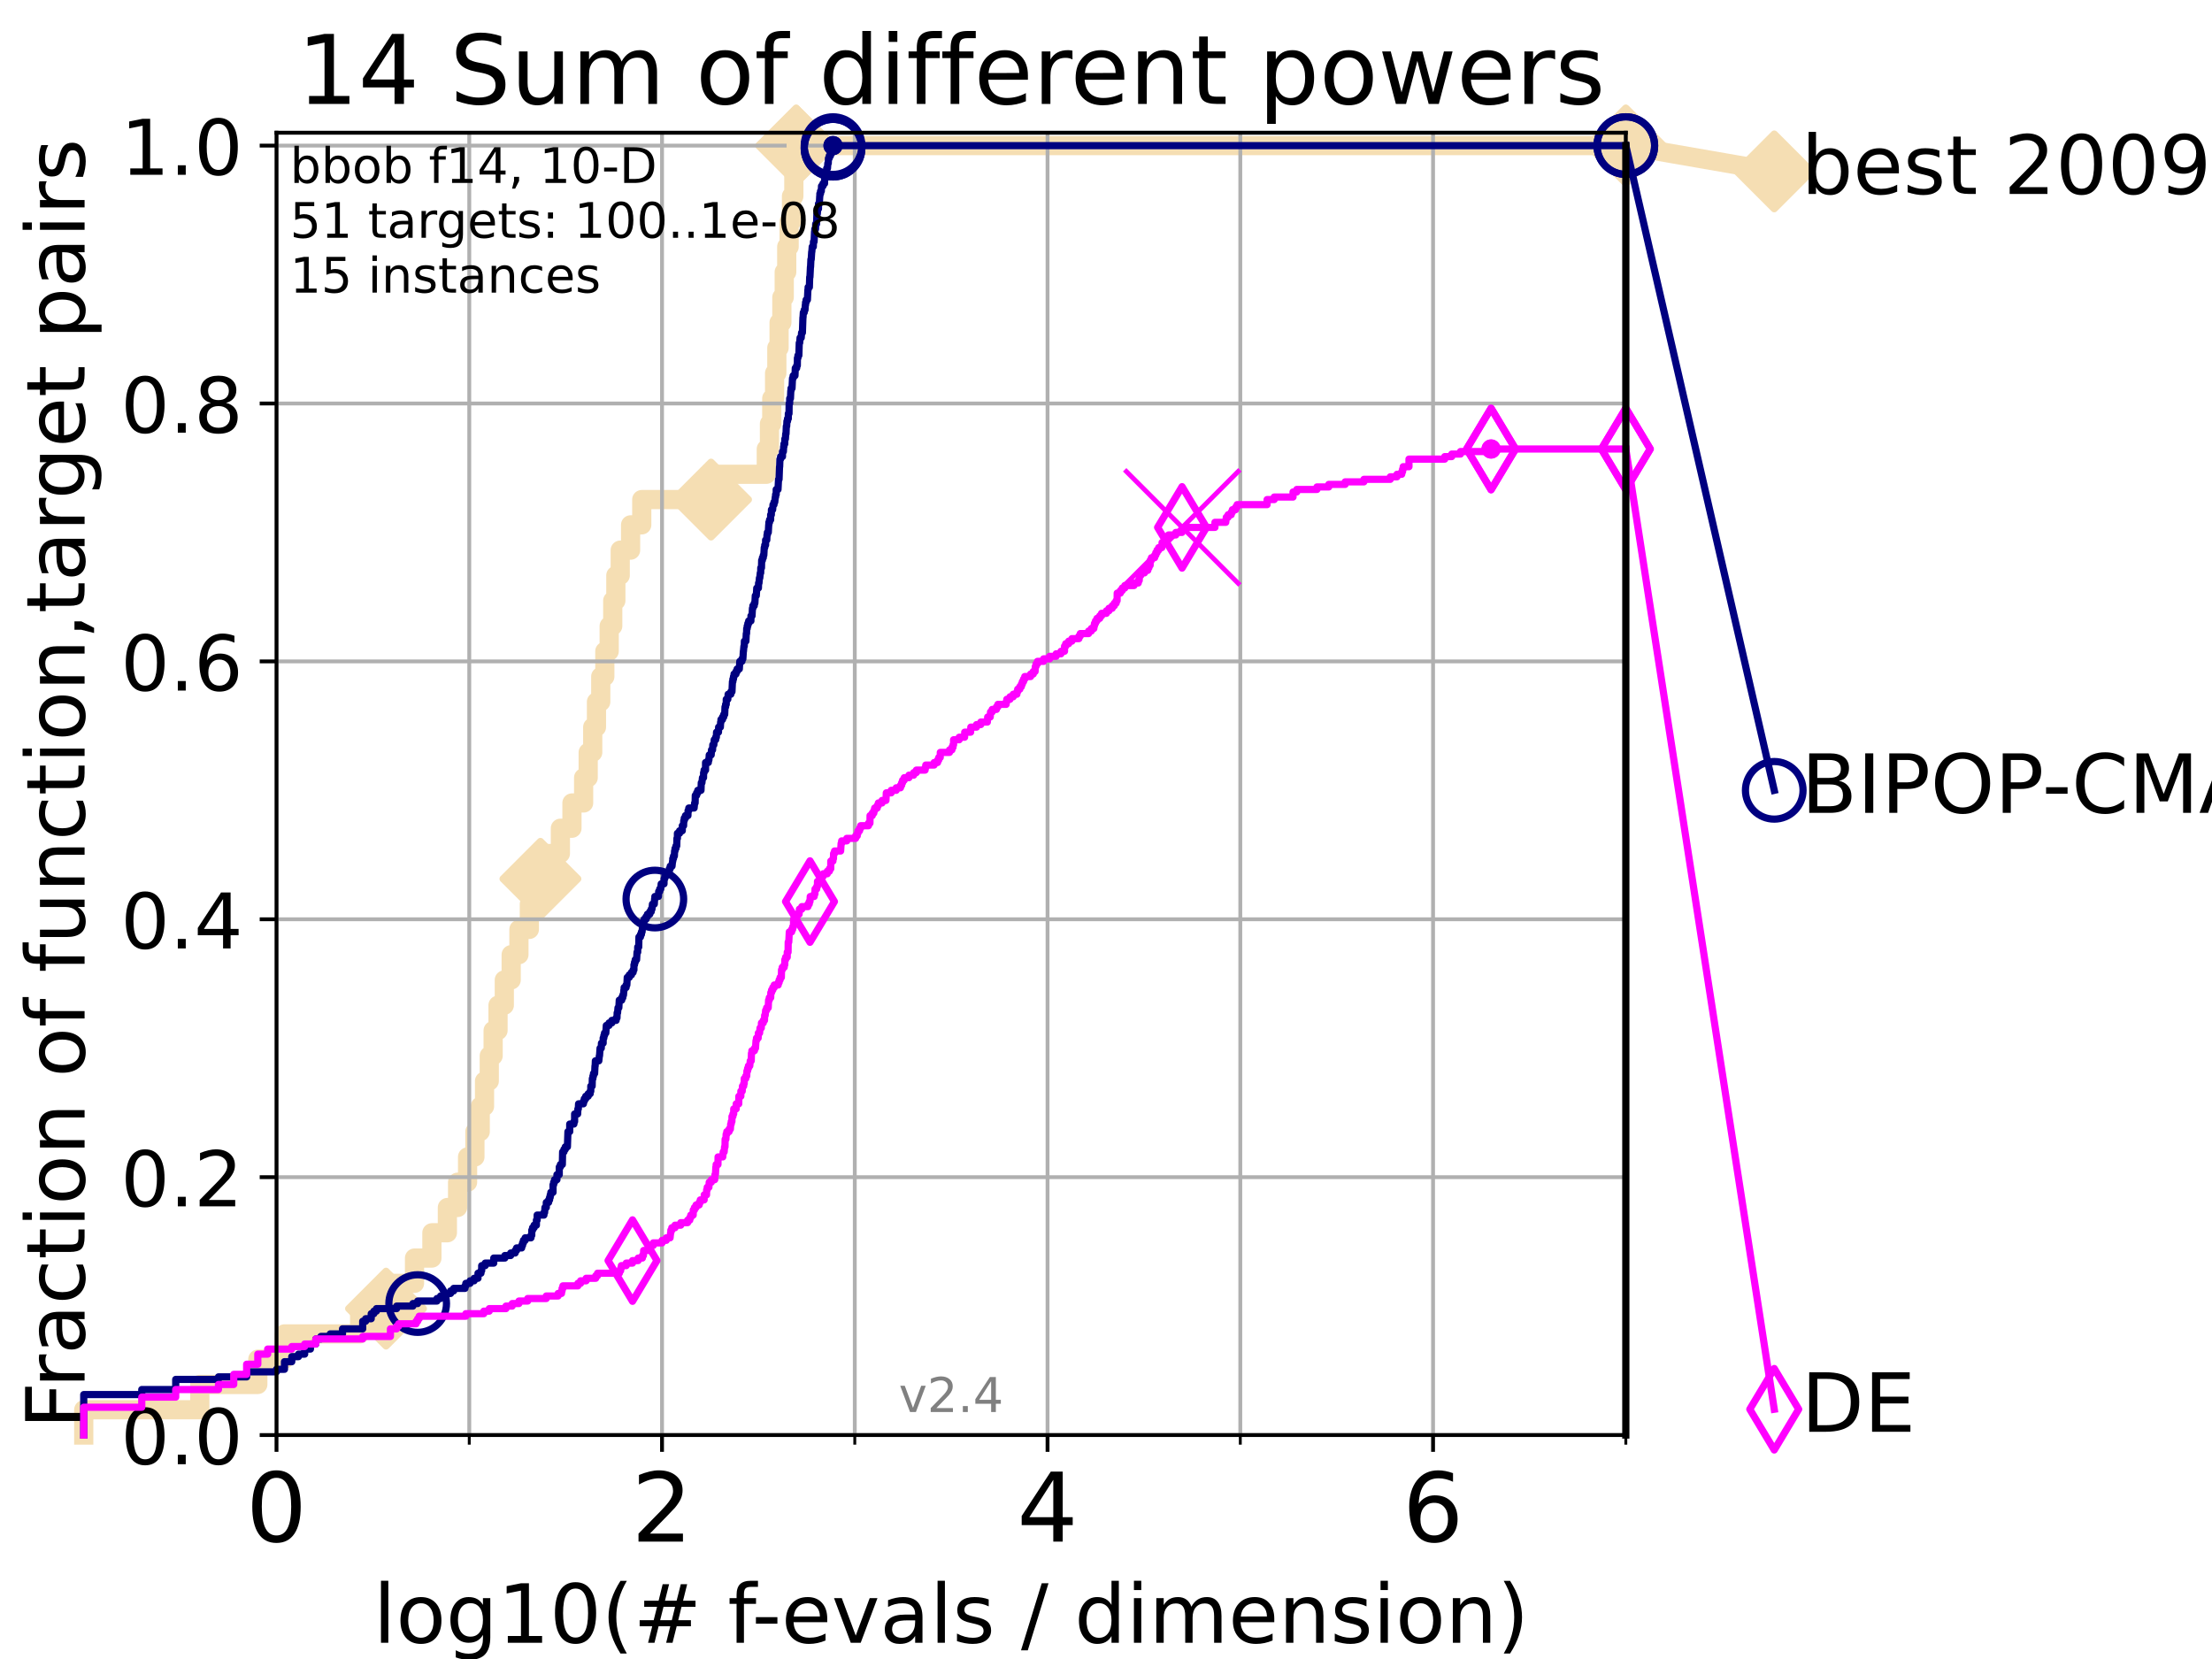 <?xml version="1.0" encoding="utf-8" standalone="no"?>
<!DOCTYPE svg PUBLIC "-//W3C//DTD SVG 1.1//EN"
  "http://www.w3.org/Graphics/SVG/1.1/DTD/svg11.dtd">
<!-- Created with matplotlib (https://matplotlib.org/) -->
<svg height="345.6pt" version="1.1" viewBox="0 0 460.8 345.6" width="460.8pt" xmlns="http://www.w3.org/2000/svg" xmlns:xlink="http://www.w3.org/1999/xlink">
 <defs>
  <style type="text/css">*{stroke-linecap:butt;stroke-linejoin:round;}</style>
 </defs>
 <g id="figure_1">
  <g id="patch_1">
   <path d="M 0 345.6 
L 460.8 345.6 
L 460.8 0 
L 0 0 
z
" style="fill:#ffffff;"/>
  </g>
  <g id="axes_1">
   <g id="patch_2">
    <path d="M 57.6 298.944 
L 338.688 298.944 
L 338.688 27.648 
L 57.6 27.648 
z
" style="fill:#ffffff;"/>
   </g>
   <g id="line2d_1">
    <path d="M 17.445 298.944 
L 17.445 293.677 
L 41.621 293.677 
L 41.621 288.41 
L 53.709 288.41 
L 53.709 283.143 
L 59.262 283.143 
L 59.262 277.877 
L 74.922 277.877 
L 74.922 272.61 
L 80.416 272.61 
L 80.416 267.343 
L 86.351 267.343 
L 86.351 262.076 
L 89.973 262.076 
L 89.973 256.809 
L 93.197 256.809 
L 93.197 251.542 
L 95.327 251.542 
L 95.327 246.275 
L 97.403 246.275 
L 97.403 241.009 
L 98.935 241.009 
L 98.935 235.742 
L 100.04 235.742 
L 100.04 230.475 
L 100.935 230.475 
L 100.935 225.208 
L 101.924 225.208 
L 101.924 219.941 
L 102.729 219.941 
L 102.729 214.674 
L 103.747 214.674 
L 103.747 209.407 
L 105.057 209.407 
L 105.057 204.141 
L 106.489 204.141 
L 106.489 198.874 
L 108.103 198.874 
L 108.103 193.607 
L 110.274 193.607 
L 110.274 188.34 
L 112.581 188.34 
L 112.581 183.073 
L 114.148 183.073 
L 114.148 177.806 
L 116.739 177.806 
L 116.739 172.539 
L 119.148 172.539 
L 119.148 167.272 
L 121.579 167.272 
L 121.579 162.006 
L 122.531 162.006 
L 122.531 156.739 
L 123.474 156.739 
L 123.474 151.472 
L 124.255 151.472 
L 124.255 146.205 
L 125.147 146.205 
L 125.147 140.938 
L 125.996 140.938 
L 125.996 135.671 
L 126.905 135.671 
L 126.905 130.404 
L 127.643 130.404 
L 127.643 125.138 
L 128.291 125.138 
L 128.291 119.871 
L 129.205 119.871 
L 129.205 114.604 
L 131.364 114.604 
L 131.364 109.337 
L 133.689 109.337 
L 133.689 104.07 
L 148.123 104.07 
L 148.123 98.803 
L 159.633 98.803 
L 159.633 93.536 
L 160.293 93.536 
L 160.293 88.27 
L 160.77 88.27 
L 160.77 83.003 
L 161.361 83.003 
L 161.361 77.736 
L 161.828 77.736 
L 161.828 72.469 
L 162.295 72.469 
L 162.295 67.202 
L 162.875 67.202 
L 162.875 61.935 
L 163.368 61.935 
L 163.368 56.668 
L 163.891 56.668 
L 163.891 51.402 
L 164.391 51.402 
L 164.391 46.135 
L 164.881 46.135 
L 164.881 40.868 
L 165.371 40.868 
L 165.371 35.601 
L 165.859 35.601 
L 165.859 30.334 
L 338.688 30.334 
" style="fill:none;stroke:#f5deb3;stroke-linecap:square;stroke-width:4;"/>
   </g>
   <g id="line2d_2">
    <defs>
     <path d="M -0 7.778 
L 7.778 0 
L 0 -7.778 
L -7.778 -0 
z
" id="m1f384a8ed9" style="stroke:#f5deb3;stroke-linejoin:miter;stroke-width:1.5;"/>
    </defs>
    <g>
     <use style="fill:#f5deb3;stroke:#f5deb3;stroke-linejoin:miter;stroke-width:1.5;" x="80.416" xlink:href="#m1f384a8ed9" y="272.61"/>
     <use style="fill:#f5deb3;stroke:#f5deb3;stroke-linejoin:miter;stroke-width:1.5;" x="112.581" xlink:href="#m1f384a8ed9" y="183.073"/>
     <use style="fill:#f5deb3;stroke:#f5deb3;stroke-linejoin:miter;stroke-width:1.5;" x="148.123" xlink:href="#m1f384a8ed9" y="104.07"/>
     <use style="fill:#f5deb3;stroke:#f5deb3;stroke-linejoin:miter;stroke-width:1.5;" x="165.859" xlink:href="#m1f384a8ed9" y="30.334"/>
     <use style="fill:#f5deb3;stroke:#f5deb3;stroke-linejoin:miter;stroke-width:1.5;" x="165.859" xlink:href="#m1f384a8ed9" y="30.334"/>
     <use style="fill:#f5deb3;stroke:#f5deb3;stroke-linejoin:miter;stroke-width:1.5;" x="338.688" xlink:href="#m1f384a8ed9" y="30.334"/>
    </g>
   </g>
   <g id="line2d_3">
    <path style="fill:none;stroke:#f5deb3;stroke-linecap:square;stroke-width:4;"/>
    <g/>
   </g>
   <g id="line2d_4">
    <path d="M 338.688 30.334 
L 369.608 35.706 
" style="fill:none;stroke:#f5deb3;stroke-linecap:square;stroke-width:4;"/>
    <g>
     <use style="fill:#f5deb3;stroke:#f5deb3;stroke-linejoin:miter;stroke-width:1.5;" x="338.688" xlink:href="#m1f384a8ed9" y="30.334"/>
     <use style="fill:#f5deb3;stroke:#f5deb3;stroke-linejoin:miter;stroke-width:1.5;" x="369.608" xlink:href="#m1f384a8ed9" y="35.706"/>
    </g>
   </g>
   <g id="matplotlib.axis_1">
    <g id="xtick_1">
     <g id="line2d_5">
      <path clip-path="url(#pabca276198)" d="M 57.6 298.944 
L 57.6 27.648 
" style="fill:none;stroke:#b0b0b0;stroke-linecap:square;stroke-width:0.8;"/>
     </g>
     <g id="line2d_6">
      <defs>
       <path d="M 0 0 
L 0 3.5 
" id="m728415a97f" style="stroke:#000000;stroke-width:0.8;"/>
      </defs>
      <g>
       <use style="stroke:#000000;stroke-width:0.8;" x="57.6" xlink:href="#m728415a97f" y="298.944"/>
      </g>
     </g>
     <g id="text_1">
      <!-- 0 -->
      <g transform="translate(51.237 321.141)scale(0.2 -0.2)">
       <defs>
        <path d="M 31.781 66.406 
Q 24.172 66.406 20.328 58.906 
Q 16.5 51.422 16.5 36.375 
Q 16.5 21.391 20.328 13.891 
Q 24.172 6.391 31.781 6.391 
Q 39.453 6.391 43.281 13.891 
Q 47.125 21.391 47.125 36.375 
Q 47.125 51.422 43.281 58.906 
Q 39.453 66.406 31.781 66.406 
z
M 31.781 74.219 
Q 44.047 74.219 50.516 64.516 
Q 56.984 54.828 56.984 36.375 
Q 56.984 17.969 50.516 8.266 
Q 44.047 -1.422 31.781 -1.422 
Q 19.531 -1.422 13.062 8.266 
Q 6.594 17.969 6.594 36.375 
Q 6.594 54.828 13.062 64.516 
Q 19.531 74.219 31.781 74.219 
z
" id="DejaVuSans-48"/>
       </defs>
       <use xlink:href="#DejaVuSans-48"/>
      </g>
     </g>
    </g>
    <g id="xtick_2">
     <g id="line2d_7">
      <path clip-path="url(#pabca276198)" d="M 137.911 298.944 
L 137.911 27.648 
" style="fill:none;stroke:#b0b0b0;stroke-linecap:square;stroke-width:0.8;"/>
     </g>
     <g id="line2d_8">
      <g>
       <use style="stroke:#000000;stroke-width:0.8;" x="137.911" xlink:href="#m728415a97f" y="298.944"/>
      </g>
     </g>
     <g id="text_2">
      <!-- 2 -->
      <g transform="translate(131.548 321.141)scale(0.2 -0.2)">
       <defs>
        <path d="M 19.188 8.297 
L 53.609 8.297 
L 53.609 0 
L 7.328 0 
L 7.328 8.297 
Q 12.938 14.109 22.625 23.891 
Q 32.328 33.688 34.812 36.531 
Q 39.547 41.844 41.422 45.531 
Q 43.312 49.219 43.312 52.781 
Q 43.312 58.594 39.234 62.25 
Q 35.156 65.922 28.609 65.922 
Q 23.969 65.922 18.812 64.312 
Q 13.672 62.703 7.812 59.422 
L 7.812 69.391 
Q 13.766 71.781 18.938 73 
Q 24.125 74.219 28.422 74.219 
Q 39.75 74.219 46.484 68.547 
Q 53.219 62.891 53.219 53.422 
Q 53.219 48.922 51.531 44.891 
Q 49.859 40.875 45.406 35.406 
Q 44.188 33.984 37.641 27.219 
Q 31.109 20.453 19.188 8.297 
z
" id="DejaVuSans-50"/>
       </defs>
       <use xlink:href="#DejaVuSans-50"/>
      </g>
     </g>
    </g>
    <g id="xtick_3">
     <g id="line2d_9">
      <path clip-path="url(#pabca276198)" d="M 218.222 298.944 
L 218.222 27.648 
" style="fill:none;stroke:#b0b0b0;stroke-linecap:square;stroke-width:0.8;"/>
     </g>
     <g id="line2d_10">
      <g>
       <use style="stroke:#000000;stroke-width:0.8;" x="218.222" xlink:href="#m728415a97f" y="298.944"/>
      </g>
     </g>
     <g id="text_3">
      <!-- 4 -->
      <g transform="translate(211.859 321.141)scale(0.2 -0.2)">
       <defs>
        <path d="M 37.797 64.312 
L 12.891 25.391 
L 37.797 25.391 
z
M 35.203 72.906 
L 47.609 72.906 
L 47.609 25.391 
L 58.016 25.391 
L 58.016 17.188 
L 47.609 17.188 
L 47.609 0 
L 37.797 0 
L 37.797 17.188 
L 4.891 17.188 
L 4.891 26.703 
z
" id="DejaVuSans-52"/>
       </defs>
       <use xlink:href="#DejaVuSans-52"/>
      </g>
     </g>
    </g>
    <g id="xtick_4">
     <g id="line2d_11">
      <path clip-path="url(#pabca276198)" d="M 298.533 298.944 
L 298.533 27.648 
" style="fill:none;stroke:#b0b0b0;stroke-linecap:square;stroke-width:0.8;"/>
     </g>
     <g id="line2d_12">
      <g>
       <use style="stroke:#000000;stroke-width:0.8;" x="298.533" xlink:href="#m728415a97f" y="298.944"/>
      </g>
     </g>
     <g id="text_4">
      <!-- 6 -->
      <g transform="translate(292.17 321.141)scale(0.2 -0.2)">
       <defs>
        <path d="M 33.016 40.375 
Q 26.375 40.375 22.484 35.828 
Q 18.609 31.297 18.609 23.391 
Q 18.609 15.531 22.484 10.953 
Q 26.375 6.391 33.016 6.391 
Q 39.656 6.391 43.531 10.953 
Q 47.406 15.531 47.406 23.391 
Q 47.406 31.297 43.531 35.828 
Q 39.656 40.375 33.016 40.375 
z
M 52.594 71.297 
L 52.594 62.312 
Q 48.875 64.062 45.094 64.984 
Q 41.312 65.922 37.594 65.922 
Q 27.828 65.922 22.672 59.328 
Q 17.531 52.734 16.797 39.406 
Q 19.672 43.656 24.016 45.922 
Q 28.375 48.188 33.594 48.188 
Q 44.578 48.188 50.953 41.516 
Q 57.328 34.859 57.328 23.391 
Q 57.328 12.156 50.688 5.359 
Q 44.047 -1.422 33.016 -1.422 
Q 20.359 -1.422 13.672 8.266 
Q 6.984 17.969 6.984 36.375 
Q 6.984 53.656 15.188 63.938 
Q 23.391 74.219 37.203 74.219 
Q 40.922 74.219 44.703 73.484 
Q 48.484 72.75 52.594 71.297 
z
" id="DejaVuSans-54"/>
       </defs>
       <use xlink:href="#DejaVuSans-54"/>
      </g>
     </g>
    </g>
    <g id="xtick_5">
     <g id="line2d_13">
      <path clip-path="url(#pabca276198)" d="M 97.755 298.944 
L 97.755 27.648 
" style="fill:none;stroke:#b0b0b0;stroke-linecap:square;stroke-width:0.8;"/>
     </g>
     <g id="line2d_14">
      <defs>
       <path d="M 0 0 
L 0 2 
" id="m228abd9a54" style="stroke:#000000;stroke-width:0.6;"/>
      </defs>
      <g>
       <use style="stroke:#000000;stroke-width:0.6;" x="97.755" xlink:href="#m228abd9a54" y="298.944"/>
      </g>
     </g>
    </g>
    <g id="xtick_6">
     <g id="line2d_15">
      <path clip-path="url(#pabca276198)" d="M 178.066 298.944 
L 178.066 27.648 
" style="fill:none;stroke:#b0b0b0;stroke-linecap:square;stroke-width:0.8;"/>
     </g>
     <g id="line2d_16">
      <g>
       <use style="stroke:#000000;stroke-width:0.6;" x="178.066" xlink:href="#m228abd9a54" y="298.944"/>
      </g>
     </g>
    </g>
    <g id="xtick_7">
     <g id="line2d_17">
      <path clip-path="url(#pabca276198)" d="M 258.377 298.944 
L 258.377 27.648 
" style="fill:none;stroke:#b0b0b0;stroke-linecap:square;stroke-width:0.8;"/>
     </g>
     <g id="line2d_18">
      <g>
       <use style="stroke:#000000;stroke-width:0.6;" x="258.377" xlink:href="#m228abd9a54" y="298.944"/>
      </g>
     </g>
    </g>
    <g id="xtick_8">
     <g id="line2d_19">
      <path clip-path="url(#pabca276198)" d="M 338.688 298.944 
L 338.688 27.648 
" style="fill:none;stroke:#b0b0b0;stroke-linecap:square;stroke-width:0.8;"/>
     </g>
     <g id="line2d_20">
      <g>
       <use style="stroke:#000000;stroke-width:0.6;" x="338.688" xlink:href="#m228abd9a54" y="298.944"/>
      </g>
     </g>
    </g>
    <g id="text_5">
     <!-- log10(# f-evals / dimension) -->
     <g transform="translate(77.764 342.218)scale(0.17 -0.17)">
      <defs>
       <path d="M 9.422 75.984 
L 18.406 75.984 
L 18.406 0 
L 9.422 0 
z
" id="DejaVuSans-108"/>
       <path d="M 30.609 48.391 
Q 23.391 48.391 19.188 42.75 
Q 14.984 37.109 14.984 27.297 
Q 14.984 17.484 19.156 11.844 
Q 23.344 6.203 30.609 6.203 
Q 37.797 6.203 41.984 11.859 
Q 46.188 17.531 46.188 27.297 
Q 46.188 37.016 41.984 42.703 
Q 37.797 48.391 30.609 48.391 
z
M 30.609 56 
Q 42.328 56 49.016 48.375 
Q 55.719 40.766 55.719 27.297 
Q 55.719 13.875 49.016 6.219 
Q 42.328 -1.422 30.609 -1.422 
Q 18.844 -1.422 12.172 6.219 
Q 5.516 13.875 5.516 27.297 
Q 5.516 40.766 12.172 48.375 
Q 18.844 56 30.609 56 
z
" id="DejaVuSans-111"/>
       <path d="M 45.406 27.984 
Q 45.406 37.75 41.375 43.109 
Q 37.359 48.484 30.078 48.484 
Q 22.859 48.484 18.828 43.109 
Q 14.797 37.75 14.797 27.984 
Q 14.797 18.266 18.828 12.891 
Q 22.859 7.516 30.078 7.516 
Q 37.359 7.516 41.375 12.891 
Q 45.406 18.266 45.406 27.984 
z
M 54.391 6.781 
Q 54.391 -7.172 48.188 -13.984 
Q 42 -20.797 29.203 -20.797 
Q 24.469 -20.797 20.266 -20.094 
Q 16.062 -19.391 12.109 -17.922 
L 12.109 -9.188 
Q 16.062 -11.328 19.922 -12.344 
Q 23.781 -13.375 27.781 -13.375 
Q 36.625 -13.375 41.016 -8.766 
Q 45.406 -4.156 45.406 5.172 
L 45.406 9.625 
Q 42.625 4.781 38.281 2.391 
Q 33.938 0 27.875 0 
Q 17.828 0 11.672 7.656 
Q 5.516 15.328 5.516 27.984 
Q 5.516 40.672 11.672 48.328 
Q 17.828 56 27.875 56 
Q 33.938 56 38.281 53.609 
Q 42.625 51.219 45.406 46.391 
L 45.406 54.688 
L 54.391 54.688 
z
" id="DejaVuSans-103"/>
       <path d="M 12.406 8.297 
L 28.516 8.297 
L 28.516 63.922 
L 10.984 60.406 
L 10.984 69.391 
L 28.422 72.906 
L 38.281 72.906 
L 38.281 8.297 
L 54.391 8.297 
L 54.391 0 
L 12.406 0 
z
" id="DejaVuSans-49"/>
       <path d="M 31 75.875 
Q 24.469 64.656 21.281 53.656 
Q 18.109 42.672 18.109 31.391 
Q 18.109 20.125 21.312 9.062 
Q 24.516 -2 31 -13.188 
L 23.188 -13.188 
Q 15.875 -1.703 12.234 9.375 
Q 8.594 20.453 8.594 31.391 
Q 8.594 42.281 12.203 53.312 
Q 15.828 64.359 23.188 75.875 
z
" id="DejaVuSans-40"/>
       <path d="M 51.125 44 
L 36.922 44 
L 32.812 27.688 
L 47.125 27.688 
z
M 43.797 71.781 
L 38.719 51.516 
L 52.984 51.516 
L 58.109 71.781 
L 65.922 71.781 
L 60.891 51.516 
L 76.125 51.516 
L 76.125 44 
L 58.984 44 
L 54.984 27.688 
L 70.516 27.688 
L 70.516 20.219 
L 53.078 20.219 
L 48 0 
L 40.188 0 
L 45.219 20.219 
L 30.906 20.219 
L 25.875 0 
L 18.016 0 
L 23.094 20.219 
L 7.719 20.219 
L 7.719 27.688 
L 24.906 27.688 
L 29 44 
L 13.281 44 
L 13.281 51.516 
L 30.906 51.516 
L 35.891 71.781 
z
" id="DejaVuSans-35"/>
       <path id="DejaVuSans-32"/>
       <path d="M 37.109 75.984 
L 37.109 68.5 
L 28.516 68.5 
Q 23.688 68.5 21.797 66.547 
Q 19.922 64.594 19.922 59.516 
L 19.922 54.688 
L 34.719 54.688 
L 34.719 47.703 
L 19.922 47.703 
L 19.922 0 
L 10.891 0 
L 10.891 47.703 
L 2.297 47.703 
L 2.297 54.688 
L 10.891 54.688 
L 10.891 58.5 
Q 10.891 67.625 15.141 71.797 
Q 19.391 75.984 28.609 75.984 
z
" id="DejaVuSans-102"/>
       <path d="M 4.891 31.391 
L 31.203 31.391 
L 31.203 23.391 
L 4.891 23.391 
z
" id="DejaVuSans-45"/>
       <path d="M 56.203 29.594 
L 56.203 25.203 
L 14.891 25.203 
Q 15.484 15.922 20.484 11.062 
Q 25.484 6.203 34.422 6.203 
Q 39.594 6.203 44.453 7.469 
Q 49.312 8.734 54.109 11.281 
L 54.109 2.781 
Q 49.266 0.734 44.188 -0.344 
Q 39.109 -1.422 33.891 -1.422 
Q 20.797 -1.422 13.156 6.188 
Q 5.516 13.812 5.516 26.812 
Q 5.516 40.234 12.766 48.109 
Q 20.016 56 32.328 56 
Q 43.359 56 49.781 48.891 
Q 56.203 41.797 56.203 29.594 
z
M 47.219 32.234 
Q 47.125 39.594 43.094 43.984 
Q 39.062 48.391 32.422 48.391 
Q 24.906 48.391 20.391 44.141 
Q 15.875 39.891 15.188 32.172 
z
" id="DejaVuSans-101"/>
       <path d="M 2.984 54.688 
L 12.5 54.688 
L 29.594 8.797 
L 46.688 54.688 
L 56.203 54.688 
L 35.688 0 
L 23.484 0 
z
" id="DejaVuSans-118"/>
       <path d="M 34.281 27.484 
Q 23.391 27.484 19.188 25 
Q 14.984 22.516 14.984 16.5 
Q 14.984 11.719 18.141 8.906 
Q 21.297 6.109 26.703 6.109 
Q 34.188 6.109 38.703 11.406 
Q 43.219 16.703 43.219 25.484 
L 43.219 27.484 
z
M 52.203 31.203 
L 52.203 0 
L 43.219 0 
L 43.219 8.297 
Q 40.141 3.328 35.547 0.953 
Q 30.953 -1.422 24.312 -1.422 
Q 15.922 -1.422 10.953 3.297 
Q 6 8.016 6 15.922 
Q 6 25.141 12.172 29.828 
Q 18.359 34.516 30.609 34.516 
L 43.219 34.516 
L 43.219 35.406 
Q 43.219 41.609 39.141 45 
Q 35.062 48.391 27.688 48.391 
Q 23 48.391 18.547 47.266 
Q 14.109 46.141 10.016 43.891 
L 10.016 52.203 
Q 14.938 54.109 19.578 55.047 
Q 24.219 56 28.609 56 
Q 40.484 56 46.344 49.844 
Q 52.203 43.703 52.203 31.203 
z
" id="DejaVuSans-97"/>
       <path d="M 44.281 53.078 
L 44.281 44.578 
Q 40.484 46.531 36.375 47.5 
Q 32.281 48.484 27.875 48.484 
Q 21.188 48.484 17.844 46.438 
Q 14.5 44.391 14.5 40.281 
Q 14.5 37.156 16.891 35.375 
Q 19.281 33.594 26.516 31.984 
L 29.594 31.297 
Q 39.156 29.25 43.188 25.516 
Q 47.219 21.781 47.219 15.094 
Q 47.219 7.469 41.188 3.016 
Q 35.156 -1.422 24.609 -1.422 
Q 20.219 -1.422 15.453 -0.562 
Q 10.688 0.297 5.422 2 
L 5.422 11.281 
Q 10.406 8.688 15.234 7.391 
Q 20.062 6.109 24.812 6.109 
Q 31.156 6.109 34.562 8.281 
Q 37.984 10.453 37.984 14.406 
Q 37.984 18.062 35.516 20.016 
Q 33.062 21.969 24.703 23.781 
L 21.578 24.516 
Q 13.234 26.266 9.516 29.906 
Q 5.812 33.547 5.812 39.891 
Q 5.812 47.609 11.281 51.797 
Q 16.75 56 26.812 56 
Q 31.781 56 36.172 55.266 
Q 40.578 54.547 44.281 53.078 
z
" id="DejaVuSans-115"/>
       <path d="M 25.391 72.906 
L 33.688 72.906 
L 8.297 -9.281 
L 0 -9.281 
z
" id="DejaVuSans-47"/>
       <path d="M 45.406 46.391 
L 45.406 75.984 
L 54.391 75.984 
L 54.391 0 
L 45.406 0 
L 45.406 8.203 
Q 42.578 3.328 38.25 0.953 
Q 33.938 -1.422 27.875 -1.422 
Q 17.969 -1.422 11.734 6.484 
Q 5.516 14.406 5.516 27.297 
Q 5.516 40.188 11.734 48.094 
Q 17.969 56 27.875 56 
Q 33.938 56 38.25 53.625 
Q 42.578 51.266 45.406 46.391 
z
M 14.797 27.297 
Q 14.797 17.391 18.875 11.75 
Q 22.953 6.109 30.078 6.109 
Q 37.203 6.109 41.297 11.75 
Q 45.406 17.391 45.406 27.297 
Q 45.406 37.203 41.297 42.844 
Q 37.203 48.484 30.078 48.484 
Q 22.953 48.484 18.875 42.844 
Q 14.797 37.203 14.797 27.297 
z
" id="DejaVuSans-100"/>
       <path d="M 9.422 54.688 
L 18.406 54.688 
L 18.406 0 
L 9.422 0 
z
M 9.422 75.984 
L 18.406 75.984 
L 18.406 64.594 
L 9.422 64.594 
z
" id="DejaVuSans-105"/>
       <path d="M 52 44.188 
Q 55.375 50.25 60.062 53.125 
Q 64.75 56 71.094 56 
Q 79.641 56 84.281 50.016 
Q 88.922 44.047 88.922 33.016 
L 88.922 0 
L 79.891 0 
L 79.891 32.719 
Q 79.891 40.578 77.094 44.375 
Q 74.312 48.188 68.609 48.188 
Q 61.625 48.188 57.562 43.547 
Q 53.516 38.922 53.516 30.906 
L 53.516 0 
L 44.484 0 
L 44.484 32.719 
Q 44.484 40.625 41.703 44.406 
Q 38.922 48.188 33.109 48.188 
Q 26.219 48.188 22.156 43.531 
Q 18.109 38.875 18.109 30.906 
L 18.109 0 
L 9.078 0 
L 9.078 54.688 
L 18.109 54.688 
L 18.109 46.188 
Q 21.188 51.219 25.484 53.609 
Q 29.781 56 35.688 56 
Q 41.656 56 45.828 52.969 
Q 50 49.953 52 44.188 
z
" id="DejaVuSans-109"/>
       <path d="M 54.891 33.016 
L 54.891 0 
L 45.906 0 
L 45.906 32.719 
Q 45.906 40.484 42.875 44.328 
Q 39.844 48.188 33.797 48.188 
Q 26.516 48.188 22.312 43.547 
Q 18.109 38.922 18.109 30.906 
L 18.109 0 
L 9.078 0 
L 9.078 54.688 
L 18.109 54.688 
L 18.109 46.188 
Q 21.344 51.125 25.703 53.562 
Q 30.078 56 35.797 56 
Q 45.219 56 50.047 50.172 
Q 54.891 44.344 54.891 33.016 
z
" id="DejaVuSans-110"/>
       <path d="M 8.016 75.875 
L 15.828 75.875 
Q 23.141 64.359 26.781 53.312 
Q 30.422 42.281 30.422 31.391 
Q 30.422 20.453 26.781 9.375 
Q 23.141 -1.703 15.828 -13.188 
L 8.016 -13.188 
Q 14.5 -2 17.703 9.062 
Q 20.906 20.125 20.906 31.391 
Q 20.906 42.672 17.703 53.656 
Q 14.5 64.656 8.016 75.875 
z
" id="DejaVuSans-41"/>
      </defs>
      <use xlink:href="#DejaVuSans-108"/>
      <use x="27.783" xlink:href="#DejaVuSans-111"/>
      <use x="88.965" xlink:href="#DejaVuSans-103"/>
      <use x="152.441" xlink:href="#DejaVuSans-49"/>
      <use x="216.064" xlink:href="#DejaVuSans-48"/>
      <use x="279.688" xlink:href="#DejaVuSans-40"/>
      <use x="318.701" xlink:href="#DejaVuSans-35"/>
      <use x="402.49" xlink:href="#DejaVuSans-32"/>
      <use x="434.277" xlink:href="#DejaVuSans-102"/>
      <use x="463.982" xlink:href="#DejaVuSans-45"/>
      <use x="500.066" xlink:href="#DejaVuSans-101"/>
      <use x="561.59" xlink:href="#DejaVuSans-118"/>
      <use x="620.77" xlink:href="#DejaVuSans-97"/>
      <use x="682.049" xlink:href="#DejaVuSans-108"/>
      <use x="709.832" xlink:href="#DejaVuSans-115"/>
      <use x="761.932" xlink:href="#DejaVuSans-32"/>
      <use x="793.719" xlink:href="#DejaVuSans-47"/>
      <use x="827.41" xlink:href="#DejaVuSans-32"/>
      <use x="859.197" xlink:href="#DejaVuSans-100"/>
      <use x="922.674" xlink:href="#DejaVuSans-105"/>
      <use x="950.457" xlink:href="#DejaVuSans-109"/>
      <use x="1047.869" xlink:href="#DejaVuSans-101"/>
      <use x="1109.393" xlink:href="#DejaVuSans-110"/>
      <use x="1172.771" xlink:href="#DejaVuSans-115"/>
      <use x="1224.871" xlink:href="#DejaVuSans-105"/>
      <use x="1252.654" xlink:href="#DejaVuSans-111"/>
      <use x="1313.836" xlink:href="#DejaVuSans-110"/>
      <use x="1377.215" xlink:href="#DejaVuSans-41"/>
     </g>
    </g>
   </g>
   <g id="matplotlib.axis_2">
    <g id="ytick_1">
     <g id="line2d_21">
      <path clip-path="url(#pabca276198)" d="M 57.6 298.944 
L 338.688 298.944 
" style="fill:none;stroke:#b0b0b0;stroke-linecap:square;stroke-width:0.8;"/>
     </g>
     <g id="line2d_22">
      <defs>
       <path d="M 0 0 
L -3.5 0 
" id="m58bdc283d6" style="stroke:#000000;stroke-width:0.8;"/>
      </defs>
      <g>
       <use style="stroke:#000000;stroke-width:0.8;" x="57.6" xlink:href="#m58bdc283d6" y="298.944"/>
      </g>
     </g>
     <g id="text_6">
      <!-- 0.0 -->
      <g transform="translate(25.155 305.023)scale(0.16 -0.16)">
       <defs>
        <path d="M 10.688 12.406 
L 21 12.406 
L 21 0 
L 10.688 0 
z
" id="DejaVuSans-46"/>
       </defs>
       <use xlink:href="#DejaVuSans-48"/>
       <use x="63.623" xlink:href="#DejaVuSans-46"/>
       <use x="95.41" xlink:href="#DejaVuSans-48"/>
      </g>
     </g>
    </g>
    <g id="ytick_2">
     <g id="line2d_23">
      <path clip-path="url(#pabca276198)" d="M 57.6 245.222 
L 338.688 245.222 
" style="fill:none;stroke:#b0b0b0;stroke-linecap:square;stroke-width:0.8;"/>
     </g>
     <g id="line2d_24">
      <g>
       <use style="stroke:#000000;stroke-width:0.8;" x="57.6" xlink:href="#m58bdc283d6" y="245.222"/>
      </g>
     </g>
     <g id="text_7">
      <!-- 0.2 -->
      <g transform="translate(25.155 251.301)scale(0.16 -0.16)">
       <use xlink:href="#DejaVuSans-48"/>
       <use x="63.623" xlink:href="#DejaVuSans-46"/>
       <use x="95.41" xlink:href="#DejaVuSans-50"/>
      </g>
     </g>
    </g>
    <g id="ytick_3">
     <g id="line2d_25">
      <path clip-path="url(#pabca276198)" d="M 57.6 191.5 
L 338.688 191.5 
" style="fill:none;stroke:#b0b0b0;stroke-linecap:square;stroke-width:0.8;"/>
     </g>
     <g id="line2d_26">
      <g>
       <use style="stroke:#000000;stroke-width:0.8;" x="57.6" xlink:href="#m58bdc283d6" y="191.5"/>
      </g>
     </g>
     <g id="text_8">
      <!-- 0.4 -->
      <g transform="translate(25.155 197.579)scale(0.16 -0.16)">
       <use xlink:href="#DejaVuSans-48"/>
       <use x="63.623" xlink:href="#DejaVuSans-46"/>
       <use x="95.41" xlink:href="#DejaVuSans-52"/>
      </g>
     </g>
    </g>
    <g id="ytick_4">
     <g id="line2d_27">
      <path clip-path="url(#pabca276198)" d="M 57.6 137.778 
L 338.688 137.778 
" style="fill:none;stroke:#b0b0b0;stroke-linecap:square;stroke-width:0.8;"/>
     </g>
     <g id="line2d_28">
      <g>
       <use style="stroke:#000000;stroke-width:0.8;" x="57.6" xlink:href="#m58bdc283d6" y="137.778"/>
      </g>
     </g>
     <g id="text_9">
      <!-- 0.6 -->
      <g transform="translate(25.155 143.857)scale(0.16 -0.16)">
       <use xlink:href="#DejaVuSans-48"/>
       <use x="63.623" xlink:href="#DejaVuSans-46"/>
       <use x="95.41" xlink:href="#DejaVuSans-54"/>
      </g>
     </g>
    </g>
    <g id="ytick_5">
     <g id="line2d_29">
      <path clip-path="url(#pabca276198)" d="M 57.6 84.056 
L 338.688 84.056 
" style="fill:none;stroke:#b0b0b0;stroke-linecap:square;stroke-width:0.8;"/>
     </g>
     <g id="line2d_30">
      <g>
       <use style="stroke:#000000;stroke-width:0.8;" x="57.6" xlink:href="#m58bdc283d6" y="84.056"/>
      </g>
     </g>
     <g id="text_10">
      <!-- 0.8 -->
      <g transform="translate(25.155 90.135)scale(0.16 -0.16)">
       <defs>
        <path d="M 31.781 34.625 
Q 24.75 34.625 20.719 30.859 
Q 16.703 27.094 16.703 20.516 
Q 16.703 13.922 20.719 10.156 
Q 24.75 6.391 31.781 6.391 
Q 38.812 6.391 42.859 10.172 
Q 46.922 13.969 46.922 20.516 
Q 46.922 27.094 42.891 30.859 
Q 38.875 34.625 31.781 34.625 
z
M 21.922 38.812 
Q 15.578 40.375 12.031 44.719 
Q 8.5 49.078 8.5 55.328 
Q 8.5 64.062 14.719 69.141 
Q 20.953 74.219 31.781 74.219 
Q 42.672 74.219 48.875 69.141 
Q 55.078 64.062 55.078 55.328 
Q 55.078 49.078 51.531 44.719 
Q 48 40.375 41.703 38.812 
Q 48.828 37.156 52.797 32.312 
Q 56.781 27.484 56.781 20.516 
Q 56.781 9.906 50.312 4.234 
Q 43.844 -1.422 31.781 -1.422 
Q 19.734 -1.422 13.25 4.234 
Q 6.781 9.906 6.781 20.516 
Q 6.781 27.484 10.781 32.312 
Q 14.797 37.156 21.922 38.812 
z
M 18.312 54.391 
Q 18.312 48.734 21.844 45.562 
Q 25.391 42.391 31.781 42.391 
Q 38.141 42.391 41.719 45.562 
Q 45.312 48.734 45.312 54.391 
Q 45.312 60.062 41.719 63.234 
Q 38.141 66.406 31.781 66.406 
Q 25.391 66.406 21.844 63.234 
Q 18.312 60.062 18.312 54.391 
z
" id="DejaVuSans-56"/>
       </defs>
       <use xlink:href="#DejaVuSans-48"/>
       <use x="63.623" xlink:href="#DejaVuSans-46"/>
       <use x="95.41" xlink:href="#DejaVuSans-56"/>
      </g>
     </g>
    </g>
    <g id="ytick_6">
     <g id="line2d_31">
      <path clip-path="url(#pabca276198)" d="M 57.6 30.334 
L 338.688 30.334 
" style="fill:none;stroke:#b0b0b0;stroke-linecap:square;stroke-width:0.8;"/>
     </g>
     <g id="line2d_32">
      <g>
       <use style="stroke:#000000;stroke-width:0.8;" x="57.6" xlink:href="#m58bdc283d6" y="30.334"/>
      </g>
     </g>
     <g id="text_11">
      <!-- 1.0 -->
      <g transform="translate(25.155 36.413)scale(0.16 -0.16)">
       <use xlink:href="#DejaVuSans-49"/>
       <use x="63.623" xlink:href="#DejaVuSans-46"/>
       <use x="95.41" xlink:href="#DejaVuSans-48"/>
      </g>
     </g>
    </g>
    <g id="text_12">
     <!-- Fraction of function,target pairs -->
     <g transform="translate(17.62 297.681)rotate(-90)scale(0.17 -0.17)">
      <defs>
       <path d="M 9.812 72.906 
L 51.703 72.906 
L 51.703 64.594 
L 19.672 64.594 
L 19.672 43.109 
L 48.578 43.109 
L 48.578 34.812 
L 19.672 34.812 
L 19.672 0 
L 9.812 0 
z
" id="DejaVuSans-70"/>
       <path d="M 41.109 46.297 
Q 39.594 47.172 37.812 47.578 
Q 36.031 48 33.891 48 
Q 26.266 48 22.188 43.047 
Q 18.109 38.094 18.109 28.812 
L 18.109 0 
L 9.078 0 
L 9.078 54.688 
L 18.109 54.688 
L 18.109 46.188 
Q 20.953 51.172 25.484 53.578 
Q 30.031 56 36.531 56 
Q 37.453 56 38.578 55.875 
Q 39.703 55.766 41.062 55.516 
z
" id="DejaVuSans-114"/>
       <path d="M 48.781 52.594 
L 48.781 44.188 
Q 44.969 46.297 41.141 47.344 
Q 37.312 48.391 33.406 48.391 
Q 24.656 48.391 19.812 42.844 
Q 14.984 37.312 14.984 27.297 
Q 14.984 17.281 19.812 11.734 
Q 24.656 6.203 33.406 6.203 
Q 37.312 6.203 41.141 7.25 
Q 44.969 8.297 48.781 10.406 
L 48.781 2.094 
Q 45.016 0.344 40.984 -0.531 
Q 36.969 -1.422 32.422 -1.422 
Q 20.062 -1.422 12.781 6.344 
Q 5.516 14.109 5.516 27.297 
Q 5.516 40.672 12.859 48.328 
Q 20.219 56 33.016 56 
Q 37.156 56 41.109 55.141 
Q 45.062 54.297 48.781 52.594 
z
" id="DejaVuSans-99"/>
       <path d="M 18.312 70.219 
L 18.312 54.688 
L 36.812 54.688 
L 36.812 47.703 
L 18.312 47.703 
L 18.312 18.016 
Q 18.312 11.328 20.141 9.422 
Q 21.969 7.516 27.594 7.516 
L 36.812 7.516 
L 36.812 0 
L 27.594 0 
Q 17.188 0 13.234 3.875 
Q 9.281 7.766 9.281 18.016 
L 9.281 47.703 
L 2.688 47.703 
L 2.688 54.688 
L 9.281 54.688 
L 9.281 70.219 
z
" id="DejaVuSans-116"/>
       <path d="M 8.5 21.578 
L 8.5 54.688 
L 17.484 54.688 
L 17.484 21.922 
Q 17.484 14.156 20.5 10.266 
Q 23.531 6.391 29.594 6.391 
Q 36.859 6.391 41.078 11.031 
Q 45.312 15.672 45.312 23.688 
L 45.312 54.688 
L 54.297 54.688 
L 54.297 0 
L 45.312 0 
L 45.312 8.406 
Q 42.047 3.422 37.719 1 
Q 33.406 -1.422 27.688 -1.422 
Q 18.266 -1.422 13.375 4.438 
Q 8.5 10.297 8.5 21.578 
z
M 31.109 56 
z
" id="DejaVuSans-117"/>
       <path d="M 11.719 12.406 
L 22.016 12.406 
L 22.016 4 
L 14.016 -11.625 
L 7.719 -11.625 
L 11.719 4 
z
" id="DejaVuSans-44"/>
       <path d="M 18.109 8.203 
L 18.109 -20.797 
L 9.078 -20.797 
L 9.078 54.688 
L 18.109 54.688 
L 18.109 46.391 
Q 20.953 51.266 25.266 53.625 
Q 29.594 56 35.594 56 
Q 45.562 56 51.781 48.094 
Q 58.016 40.188 58.016 27.297 
Q 58.016 14.406 51.781 6.484 
Q 45.562 -1.422 35.594 -1.422 
Q 29.594 -1.422 25.266 0.953 
Q 20.953 3.328 18.109 8.203 
z
M 48.688 27.297 
Q 48.688 37.203 44.609 42.844 
Q 40.531 48.484 33.406 48.484 
Q 26.266 48.484 22.188 42.844 
Q 18.109 37.203 18.109 27.297 
Q 18.109 17.391 22.188 11.75 
Q 26.266 6.109 33.406 6.109 
Q 40.531 6.109 44.609 11.75 
Q 48.688 17.391 48.688 27.297 
z
" id="DejaVuSans-112"/>
      </defs>
      <use xlink:href="#DejaVuSans-70"/>
      <use x="50.27" xlink:href="#DejaVuSans-114"/>
      <use x="91.383" xlink:href="#DejaVuSans-97"/>
      <use x="152.662" xlink:href="#DejaVuSans-99"/>
      <use x="207.643" xlink:href="#DejaVuSans-116"/>
      <use x="246.852" xlink:href="#DejaVuSans-105"/>
      <use x="274.635" xlink:href="#DejaVuSans-111"/>
      <use x="335.816" xlink:href="#DejaVuSans-110"/>
      <use x="399.195" xlink:href="#DejaVuSans-32"/>
      <use x="430.982" xlink:href="#DejaVuSans-111"/>
      <use x="492.164" xlink:href="#DejaVuSans-102"/>
      <use x="527.369" xlink:href="#DejaVuSans-32"/>
      <use x="559.156" xlink:href="#DejaVuSans-102"/>
      <use x="594.361" xlink:href="#DejaVuSans-117"/>
      <use x="657.74" xlink:href="#DejaVuSans-110"/>
      <use x="721.119" xlink:href="#DejaVuSans-99"/>
      <use x="776.1" xlink:href="#DejaVuSans-116"/>
      <use x="815.309" xlink:href="#DejaVuSans-105"/>
      <use x="843.092" xlink:href="#DejaVuSans-111"/>
      <use x="904.273" xlink:href="#DejaVuSans-110"/>
      <use x="967.652" xlink:href="#DejaVuSans-44"/>
      <use x="999.439" xlink:href="#DejaVuSans-116"/>
      <use x="1038.648" xlink:href="#DejaVuSans-97"/>
      <use x="1099.928" xlink:href="#DejaVuSans-114"/>
      <use x="1139.291" xlink:href="#DejaVuSans-103"/>
      <use x="1202.768" xlink:href="#DejaVuSans-101"/>
      <use x="1264.291" xlink:href="#DejaVuSans-116"/>
      <use x="1303.5" xlink:href="#DejaVuSans-32"/>
      <use x="1335.287" xlink:href="#DejaVuSans-112"/>
      <use x="1398.764" xlink:href="#DejaVuSans-97"/>
      <use x="1460.043" xlink:href="#DejaVuSans-105"/>
      <use x="1487.826" xlink:href="#DejaVuSans-114"/>
      <use x="1528.939" xlink:href="#DejaVuSans-115"/>
     </g>
    </g>
   </g>
   <g id="line2d_33">
    <defs>
     <path d="M 0 1.5 
C 0.398 1.5 0.779 1.342 1.061 1.061 
C 1.342 0.779 1.5 0.398 1.5 0 
C 1.5 -0.398 1.342 -0.779 1.061 -1.061 
C 0.779 -1.342 0.398 -1.5 0 -1.5 
C -0.398 -1.5 -0.779 -1.342 -1.061 -1.061 
C -1.342 -0.779 -1.5 -0.398 -1.5 0 
C -1.5 0.398 -1.342 0.779 -1.061 1.061 
C -0.779 1.342 -0.398 1.5 0 1.5 
z
" id="m5f0bdef6ef" style="stroke:#f5deb3;"/>
    </defs>
    <g>
     <use style="fill:#f5deb3;stroke:#f5deb3;" x="165.859" xlink:href="#m5f0bdef6ef" y="30.334"/>
     <use style="fill:#f5deb3;stroke:#f5deb3;" x="165.859" xlink:href="#m5f0bdef6ef" y="30.334"/>
    </g>
   </g>
   <g id="line2d_34">
    <defs>
     <path d="M 0 1.5 
C 0.398 1.5 0.779 1.342 1.061 1.061 
C 1.342 0.779 1.5 0.398 1.5 0 
C 1.5 -0.398 1.342 -0.779 1.061 -1.061 
C 0.779 -1.342 0.398 -1.5 0 -1.5 
C -0.398 -1.5 -0.779 -1.342 -1.061 -1.061 
C -1.342 -0.779 -1.5 -0.398 -1.5 0 
C -1.5 0.398 -1.342 0.779 -1.061 1.061 
C -0.779 1.342 -0.398 1.5 0 1.5 
z
" id="mbdef0b0c71" style="stroke:#000080;"/>
    </defs>
    <g>
     <use style="fill:#000080;stroke:#000080;" x="173.535" xlink:href="#mbdef0b0c71" y="30.334"/>
     <use style="fill:#000080;stroke:#000080;" x="173.535" xlink:href="#mbdef0b0c71" y="30.334"/>
    </g>
   </g>
   <g id="line2d_35">
    <path d="M 17.445 298.944 
L 17.445 290.517 
L 29.533 290.517 
L 29.533 289.464 
L 36.604 289.464 
L 36.604 287.357 
L 45.512 287.357 
L 45.512 286.83 
L 51.38 286.83 
L 51.38 285.777 
L 57.6 285.777 
L 57.6 285.25 
L 59.262 285.25 
L 59.262 283.67 
L 60.78 283.67 
L 60.78 282.617 
L 62.175 282.617 
L 62.175 282.09 
L 63.468 282.09 
L 63.468 281.037 
L 64.671 281.037 
L 64.671 279.983 
L 65.797 279.983 
L 65.797 278.93 
L 66.854 278.93 
L 66.854 278.403 
L 68.793 278.403 
L 68.793 277.877 
L 71.35 277.877 
L 71.35 276.823 
L 75.556 276.823 
L 75.556 275.243 
L 76.168 275.243 
L 76.168 274.716 
L 77.331 274.716 
L 77.331 273.663 
L 77.885 273.663 
L 77.885 273.136 
L 78.421 273.136 
L 78.421 272.61 
L 82.627 272.61 
L 82.627 272.083 
L 86.013 272.083 
L 86.013 271.556 
L 87.01 271.556 
L 87.01 271.03 
L 91.03 271.03 
L 91.03 270.503 
L 91.783 270.503 
L 91.783 269.976 
L 92.969 269.976 
L 92.969 269.45 
L 93.864 269.45 
L 93.864 268.923 
L 94.506 268.923 
L 94.506 268.396 
L 96.861 268.396 
L 96.861 267.87 
L 97.044 267.87 
L 97.044 267.343 
L 97.929 267.343 
L 97.929 266.816 
L 98.772 266.816 
L 98.772 266.289 
L 99.575 266.289 
L 99.575 265.236 
L 100.193 265.236 
L 100.193 264.709 
L 100.344 264.709 
L 100.344 263.656 
L 101.08 263.656 
L 101.08 263.129 
L 102.859 263.129 
L 102.859 262.076 
L 105.172 262.076 
L 105.172 261.549 
L 106.383 261.549 
L 106.383 261.023 
L 107.314 261.023 
L 107.314 260.496 
L 107.614 260.496 
L 107.614 259.969 
L 108.671 259.969 
L 108.671 259.443 
L 108.857 259.443 
L 108.857 258.916 
L 109.04 258.916 
L 109.04 258.389 
L 109.402 258.389 
L 109.402 257.862 
L 110.611 257.862 
L 110.611 257.336 
L 110.777 257.336 
L 110.777 256.282 
L 110.942 256.282 
L 110.942 255.756 
L 111.266 255.756 
L 111.266 255.229 
L 111.742 255.229 
L 111.742 254.176 
L 111.897 254.176 
L 111.897 253.122 
L 113.311 253.122 
L 113.311 252.596 
L 113.454 252.596 
L 113.524 251.542 
L 113.804 251.542 
L 113.804 250.489 
L 114.284 250.489 
L 114.284 249.962 
L 114.486 249.962 
L 114.486 249.436 
L 114.619 249.436 
L 114.619 248.909 
L 114.751 248.909 
L 114.751 248.382 
L 115.206 248.382 
L 115.206 246.802 
L 115.333 246.802 
L 115.333 246.275 
L 115.523 246.275 
L 115.523 245.749 
L 116.02 245.749 
L 116.02 244.695 
L 116.503 244.695 
L 116.503 243.115 
L 116.739 243.115 
L 116.739 242.589 
L 117.145 242.589 
L 117.203 239.955 
L 117.486 239.955 
L 117.486 239.428 
L 117.765 239.428 
L 117.765 238.902 
L 118.203 238.902 
L 118.31 235.742 
L 118.682 235.742 
L 118.682 234.162 
L 119.553 234.162 
L 119.553 233.635 
L 119.702 233.635 
L 119.702 232.055 
L 120.335 232.055 
L 120.382 231.001 
L 120.477 231.001 
L 120.525 229.948 
L 121.535 229.948 
L 121.535 229.421 
L 121.712 229.421 
L 121.712 228.895 
L 122.018 228.895 
L 122.018 228.368 
L 122.531 228.368 
L 122.531 227.841 
L 122.948 227.841 
L 122.948 227.315 
L 123.071 227.315 
L 123.071 226.261 
L 123.354 226.261 
L 123.394 224.681 
L 123.514 224.681 
L 123.514 224.155 
L 123.633 224.155 
L 123.633 223.628 
L 123.869 223.628 
L 123.947 222.048 
L 123.985 222.048 
L 124.024 220.994 
L 124.744 220.994 
L 124.855 219.941 
L 124.892 219.941 
L 125.002 218.361 
L 125.256 218.361 
L 125.292 217.308 
L 125.648 217.308 
L 125.648 216.254 
L 125.788 216.254 
L 125.788 215.728 
L 125.927 215.728 
L 125.927 215.201 
L 126.202 215.201 
L 126.304 213.621 
L 126.872 213.621 
L 126.872 213.094 
L 127.453 213.094 
L 127.453 212.567 
L 128.351 212.567 
L 128.351 212.041 
L 128.531 212.041 
L 128.561 210.987 
L 128.65 210.987 
L 128.739 209.934 
L 128.915 209.934 
L 129.002 208.354 
L 129.518 208.354 
L 129.518 207.827 
L 129.742 207.827 
L 129.742 207.301 
L 129.881 207.301 
L 129.964 206.247 
L 130.019 206.247 
L 130.019 205.721 
L 130.425 205.721 
L 130.425 205.194 
L 130.585 205.194 
L 130.665 203.614 
L 131.082 203.614 
L 131.082 203.087 
L 131.541 203.087 
L 131.541 202.56 
L 131.889 202.56 
L 131.889 202.034 
L 132.06 202.034 
L 132.06 200.98 
L 132.182 200.98 
L 132.182 200.454 
L 132.327 200.454 
L 132.327 199.927 
L 132.613 199.927 
L 132.707 198.347 
L 132.847 198.347 
L 132.847 197.294 
L 133.056 197.294 
L 133.102 195.187 
L 133.421 195.187 
L 133.421 194.66 
L 133.623 194.66 
L 133.623 194.133 
L 133.756 194.133 
L 133.844 193.08 
L 133.954 193.08 
L 133.998 192.027 
L 134.171 192.027 
L 134.171 191.5 
L 134.577 191.5 
L 134.577 190.973 
L 134.87 190.973 
L 134.87 190.447 
L 135.362 190.447 
L 135.362 189.92 
L 135.662 189.92 
L 135.662 189.393 
L 135.82 189.393 
L 135.918 188.34 
L 136.304 188.34 
L 136.362 187.287 
L 136.419 187.287 
L 136.419 186.76 
L 137.163 186.76 
L 137.217 185.706 
L 137.434 185.706 
L 137.434 185.18 
L 137.647 185.18 
L 137.736 184.126 
L 138.324 184.126 
L 138.341 183.073 
L 138.477 183.073 
L 138.477 182.546 
L 138.728 182.546 
L 138.728 182.02 
L 139.317 182.02 
L 139.317 181.493 
L 139.43 181.493 
L 139.43 180.966 
L 139.62 180.966 
L 139.62 180.44 
L 139.996 180.44 
L 140.104 179.386 
L 140.15 179.386 
L 140.15 178.86 
L 140.303 178.86 
L 140.303 178.333 
L 140.484 178.333 
L 140.529 177.28 
L 140.619 177.28 
L 140.619 176.753 
L 140.812 176.753 
L 140.812 176.226 
L 140.974 176.226 
L 141.018 174.646 
L 141.119 174.646 
L 141.119 173.593 
L 141.564 173.593 
L 141.564 173.066 
L 142.134 173.066 
L 142.134 172.013 
L 142.406 172.013 
L 142.433 170.959 
L 142.54 170.959 
L 142.54 170.433 
L 142.792 170.433 
L 142.792 169.906 
L 143.312 169.906 
L 143.337 168.853 
L 143.49 168.853 
L 143.49 168.326 
L 144.594 168.326 
L 144.701 167.272 
L 144.807 167.272 
L 144.842 165.692 
L 145.121 165.692 
L 145.121 165.166 
L 145.361 165.166 
L 145.361 164.639 
L 146.031 164.639 
L 146.086 163.059 
L 146.227 163.059 
L 146.335 162.006 
L 146.559 162.006 
L 146.57 160.952 
L 146.676 160.952 
L 146.676 160.426 
L 146.979 160.426 
L 146.979 158.846 
L 147.56 158.846 
L 147.56 158.319 
L 147.68 158.319 
L 147.75 157.265 
L 148.152 157.265 
L 148.219 156.212 
L 148.44 156.212 
L 148.488 155.159 
L 148.705 155.159 
L 148.789 154.105 
L 149.086 154.105 
L 149.086 153.579 
L 149.232 153.579 
L 149.269 152.525 
L 149.673 152.525 
L 149.7 151.472 
L 150.068 151.472 
L 150.12 150.419 
L 150.19 150.419 
L 150.19 149.892 
L 150.514 149.892 
L 150.514 149.365 
L 150.766 149.365 
L 150.766 148.838 
L 150.966 148.838 
L 151.031 147.258 
L 151.154 147.258 
L 151.154 146.732 
L 151.292 146.732 
L 151.292 145.678 
L 151.613 145.678 
L 151.685 144.625 
L 152.246 144.625 
L 152.246 144.098 
L 152.482 144.098 
L 152.58 141.992 
L 152.67 141.992 
L 152.67 141.465 
L 152.796 141.465 
L 152.796 140.938 
L 152.915 140.938 
L 152.915 140.411 
L 153.316 140.411 
L 153.316 139.885 
L 153.552 139.885 
L 153.552 139.358 
L 154.015 139.358 
L 154.112 137.778 
L 154.561 137.778 
L 154.561 137.251 
L 154.754 137.251 
L 154.854 135.671 
L 154.874 135.671 
L 154.972 134.618 
L 155.044 134.618 
L 155.07 133.565 
L 155.387 133.565 
L 155.463 131.985 
L 155.521 131.985 
L 155.552 130.931 
L 155.654 130.931 
L 155.654 130.404 
L 155.786 130.404 
L 155.786 129.878 
L 155.96 129.878 
L 155.96 129.351 
L 156.43 129.351 
L 156.437 128.298 
L 156.664 128.298 
L 156.747 126.718 
L 156.836 126.718 
L 156.836 126.191 
L 157.122 126.191 
L 157.122 125.664 
L 157.255 125.664 
L 157.341 124.084 
L 157.551 124.084 
L 157.647 122.504 
L 157.993 122.504 
L 158.026 121.451 
L 158.113 121.451 
L 158.201 120.397 
L 158.277 120.397 
L 158.38 119.344 
L 158.466 119.344 
L 158.482 118.291 
L 158.631 118.291 
L 158.668 116.711 
L 158.822 116.711 
L 158.822 116.184 
L 159.005 116.184 
L 159.005 115.657 
L 159.119 115.657 
L 159.206 114.077 
L 159.309 114.077 
L 159.309 113.55 
L 159.487 113.55 
L 159.487 112.497 
L 159.733 112.497 
L 159.778 111.444 
L 159.853 111.444 
L 159.853 110.917 
L 160.05 110.917 
L 160.138 109.337 
L 160.167 109.337 
L 160.167 108.81 
L 160.307 108.81 
L 160.307 108.284 
L 160.538 108.284 
L 160.538 107.23 
L 160.685 107.23 
L 160.704 106.177 
L 160.957 106.177 
L 161.031 105.124 
L 161.238 105.124 
L 161.238 104.597 
L 161.398 104.597 
L 161.506 103.543 
L 161.569 103.543 
L 161.569 103.017 
L 161.699 103.017 
L 161.699 101.963 
L 162.074 101.963 
L 162.182 99.857 
L 162.291 99.857 
L 162.389 97.223 
L 162.419 97.223 
L 162.471 95.643 
L 162.607 95.643 
L 162.607 95.116 
L 163.004 95.116 
L 163.004 94.063 
L 163.193 94.063 
L 163.255 93.01 
L 163.307 93.01 
L 163.307 92.483 
L 163.477 92.483 
L 163.493 91.43 
L 163.614 91.43 
L 163.677 90.376 
L 163.741 90.376 
L 163.804 88.796 
L 163.879 88.796 
L 163.93 87.743 
L 164.055 87.743 
L 164.055 87.216 
L 164.218 87.216 
L 164.222 86.163 
L 164.364 86.163 
L 164.395 84.056 
L 164.501 84.056 
L 164.505 83.003 
L 164.668 83.003 
L 164.735 81.423 
L 164.784 81.423 
L 164.784 80.896 
L 164.992 80.896 
L 165.095 78.789 
L 165.226 78.789 
L 165.226 78.263 
L 165.608 78.263 
L 165.672 76.682 
L 165.957 76.682 
L 165.957 76.156 
L 166.096 76.156 
L 166.117 74.576 
L 166.224 74.576 
L 166.224 74.049 
L 166.416 74.049 
L 166.501 71.416 
L 166.592 71.416 
L 166.669 70.362 
L 166.909 70.362 
L 166.981 69.309 
L 167.155 69.309 
L 167.265 66.149 
L 167.285 66.149 
L 167.349 65.095 
L 167.532 65.095 
L 167.532 64.569 
L 167.697 64.569 
L 167.764 63.515 
L 167.811 63.515 
L 167.811 62.989 
L 167.93 62.989 
L 167.93 62.462 
L 168.196 62.462 
L 168.3 60.355 
L 168.346 60.355 
L 168.346 59.829 
L 168.606 59.829 
L 168.672 57.722 
L 168.725 57.722 
L 168.829 55.615 
L 168.856 55.615 
L 168.927 54.035 
L 168.991 54.035 
L 169.091 52.455 
L 169.12 52.455 
L 169.201 51.402 
L 169.426 51.402 
L 169.46 50.348 
L 169.588 50.348 
L 169.69 48.241 
L 169.732 48.241 
L 169.732 47.715 
L 169.895 47.715 
L 169.92 46.661 
L 170.105 46.661 
L 170.171 44.555 
L 170.264 44.555 
L 170.335 43.501 
L 170.505 43.501 
L 170.505 42.448 
L 170.679 42.448 
L 170.767 40.868 
L 170.791 40.868 
L 170.791 40.341 
L 170.933 40.341 
L 170.933 39.814 
L 171.098 39.814 
L 171.134 38.761 
L 171.44 38.761 
L 171.44 38.234 
L 171.769 38.234 
L 171.796 37.181 
L 171.928 37.181 
L 171.938 36.128 
L 172.209 36.128 
L 172.213 35.074 
L 172.379 35.074 
L 172.451 34.021 
L 172.544 34.021 
L 172.576 32.968 
L 172.751 32.968 
L 172.751 32.441 
L 173.007 32.441 
L 173.007 31.914 
L 173.237 31.914 
L 173.239 30.861 
L 173.535 30.861 
L 173.535 30.334 
L 338.688 30.334 
L 338.688 30.334 
" style="fill:none;stroke:#000080;stroke-linecap:square;stroke-width:1.5;"/>
   </g>
   <g id="line2d_36">
    <defs>
     <path d="M 0 6 
C 1.591 6 3.117 5.368 4.243 4.243 
C 5.368 3.117 6 1.591 6 0 
C 6 -1.591 5.368 -3.117 4.243 -4.243 
C 3.117 -5.368 1.591 -6 0 -6 
C -1.591 -6 -3.117 -5.368 -4.243 -4.243 
C -5.368 -3.117 -6 -1.591 -6 0 
C -6 1.591 -5.368 3.117 -4.243 4.243 
C -3.117 5.368 -1.591 6 0 6 
z
" id="md68b82703f" style="stroke:#000080;stroke-width:1.5;"/>
    </defs>
    <g>
     <use style="fill-opacity:0;stroke:#000080;stroke-width:1.5;" x="87.01" xlink:href="#md68b82703f" y="271.556"/>
     <use style="fill-opacity:0;stroke:#000080;stroke-width:1.5;" x="136.419" xlink:href="#md68b82703f" y="187.287"/>
     <use style="fill-opacity:0;stroke:#000080;stroke-width:1.5;" x="173.535" xlink:href="#md68b82703f" y="30.861"/>
     <use style="fill-opacity:0;stroke:#000080;stroke-width:1.5;" x="173.535" xlink:href="#md68b82703f" y="30.861"/>
     <use style="fill-opacity:0;stroke:#000080;stroke-width:1.5;" x="173.535" xlink:href="#md68b82703f" y="30.334"/>
     <use style="fill-opacity:0;stroke:#000080;stroke-width:1.5;" x="338.688" xlink:href="#md68b82703f" y="30.334"/>
    </g>
   </g>
   <g id="line2d_37">
    <path style="fill:none;stroke:#000080;stroke-linecap:square;stroke-width:1.5;"/>
    <g/>
   </g>
   <g id="line2d_38">
    <defs>
     <path d="M 0 1.5 
C 0.398 1.5 0.779 1.342 1.061 1.061 
C 1.342 0.779 1.5 0.398 1.5 0 
C 1.5 -0.398 1.342 -0.779 1.061 -1.061 
C 0.779 -1.342 0.398 -1.5 0 -1.5 
C -0.398 -1.5 -0.779 -1.342 -1.061 -1.061 
C -1.342 -0.779 -1.5 -0.398 -1.5 0 
C -1.5 0.398 -1.342 0.779 -1.061 1.061 
C -0.779 1.342 -0.398 1.5 0 1.5 
z
" id="mc346bdc532" style="stroke:#ff00ff;"/>
    </defs>
    <g>
     <use style="fill:#ff00ff;stroke:#ff00ff;" x="310.62" xlink:href="#mc346bdc532" y="93.536"/>
     <use style="fill:#ff00ff;stroke:#ff00ff;" x="310.62" xlink:href="#mc346bdc532" y="93.536"/>
    </g>
   </g>
   <g id="line2d_39">
    <path d="M 17.445 298.944 
L 17.445 293.15 
L 29.533 293.15 
L 29.533 291.044 
L 36.604 291.044 
L 36.604 289.464 
L 45.512 289.464 
L 45.512 288.41 
L 48.692 288.41 
L 48.692 286.304 
L 51.38 286.304 
L 51.38 284.197 
L 53.709 284.197 
L 53.709 282.09 
L 55.763 282.09 
L 55.763 281.037 
L 60.78 281.037 
L 60.78 280.51 
L 63.468 280.51 
L 63.468 279.983 
L 65.797 279.983 
L 65.797 278.93 
L 75.556 278.93 
L 75.556 278.403 
L 81.334 278.403 
L 81.334 276.823 
L 82.627 276.823 
L 82.627 276.296 
L 83.037 276.296 
L 83.037 275.77 
L 86.684 275.77 
L 86.684 275.243 
L 87.01 275.243 
L 87.01 274.716 
L 87.33 274.716 
L 87.33 274.19 
L 97.044 274.19 
L 97.044 273.663 
L 100.789 273.663 
L 100.789 273.136 
L 101.924 273.136 
L 101.924 272.61 
L 105.398 272.61 
L 105.398 272.083 
L 106.699 272.083 
L 106.699 271.556 
L 108.103 271.556 
L 108.103 271.03 
L 109.93 271.03 
L 109.93 270.503 
L 113.804 270.503 
L 113.804 269.976 
L 116.263 269.976 
L 116.263 269.45 
L 116.972 269.45 
L 116.972 268.923 
L 117.088 268.923 
L 117.088 268.396 
L 117.26 268.396 
L 117.26 267.87 
L 120.382 267.87 
L 120.382 267.343 
L 120.945 267.343 
L 120.945 266.816 
L 122.105 266.816 
L 122.105 266.289 
L 124.101 266.289 
L 124.101 265.763 
L 124.482 265.763 
L 124.482 265.236 
L 129.031 265.236 
L 129.031 264.709 
L 129.291 264.709 
L 129.291 264.183 
L 129.433 264.183 
L 129.433 263.656 
L 130.452 263.656 
L 130.452 263.129 
L 131.765 263.129 
L 131.765 262.603 
L 132.94 262.603 
L 132.94 262.076 
L 133.822 262.076 
L 133.822 261.549 
L 134.041 261.549 
L 134.085 260.496 
L 135.097 260.496 
L 135.199 259.443 
L 136.093 259.443 
L 136.093 258.916 
L 137.928 258.916 
L 137.928 258.389 
L 138.795 258.389 
L 138.795 257.862 
L 139.589 257.862 
L 139.699 256.809 
L 139.747 256.809 
L 139.747 256.282 
L 139.949 256.282 
L 139.949 255.756 
L 140.619 255.756 
L 140.619 255.229 
L 141.816 255.229 
L 141.816 254.702 
L 143.248 254.702 
L 143.248 254.176 
L 143.691 254.176 
L 143.691 253.649 
L 143.903 253.649 
L 143.903 253.122 
L 144.403 253.122 
L 144.415 252.069 
L 144.665 252.069 
L 144.665 251.542 
L 145.005 251.542 
L 145.005 251.016 
L 145.655 251.016 
L 145.655 250.489 
L 145.877 250.489 
L 145.877 249.962 
L 146.686 249.962 
L 146.707 248.909 
L 147.185 248.909 
L 147.206 247.855 
L 147.328 247.855 
L 147.328 247.329 
L 147.68 247.329 
L 147.74 246.275 
L 148.19 246.275 
L 148.19 245.749 
L 148.883 245.749 
L 148.938 244.695 
L 149.04 244.695 
L 149.123 243.115 
L 149.187 243.115 
L 149.187 242.589 
L 149.566 242.589 
L 149.584 241.009 
L 150.565 241.009 
L 150.658 239.955 
L 150.858 239.955 
L 150.941 238.902 
L 151.031 238.902 
L 151.056 237.322 
L 151.219 237.322 
L 151.268 236.268 
L 151.405 236.268 
L 151.405 235.742 
L 151.882 235.742 
L 151.882 235.215 
L 152.153 235.215 
L 152.215 234.162 
L 152.33 234.162 
L 152.33 233.635 
L 152.474 233.635 
L 152.482 232.582 
L 152.677 232.582 
L 152.677 232.055 
L 152.841 232.055 
L 152.848 231.001 
L 153.366 231.001 
L 153.366 229.948 
L 153.897 229.948 
L 153.918 228.368 
L 154.331 228.368 
L 154.331 227.315 
L 154.621 227.315 
L 154.668 226.261 
L 154.92 226.261 
L 154.92 225.735 
L 155.038 225.735 
L 155.038 224.681 
L 155.355 224.681 
L 155.355 224.155 
L 155.559 224.155 
L 155.597 223.101 
L 155.735 223.101 
L 155.735 222.575 
L 155.904 222.575 
L 155.904 222.048 
L 156.194 222.048 
L 156.291 220.994 
L 156.497 220.994 
L 156.539 219.414 
L 156.628 219.414 
L 156.628 218.888 
L 157.163 218.888 
L 157.163 218.361 
L 157.387 218.361 
L 157.489 216.781 
L 157.591 216.781 
L 157.591 216.254 
L 157.937 216.254 
L 157.976 215.201 
L 158.239 215.201 
L 158.326 214.148 
L 158.594 214.148 
L 158.621 213.094 
L 158.999 213.094 
L 158.999 212.567 
L 159.258 212.567 
L 159.288 211.514 
L 159.406 211.514 
L 159.497 210.461 
L 159.703 210.461 
L 159.703 209.934 
L 160.035 209.934 
L 160.108 208.354 
L 160.254 208.354 
L 160.254 207.827 
L 160.552 207.827 
L 160.571 206.774 
L 160.732 206.774 
L 160.732 206.247 
L 160.985 206.247 
L 160.985 205.721 
L 161.288 205.721 
L 161.288 205.194 
L 162.113 205.194 
L 162.113 204.667 
L 162.308 204.667 
L 162.308 204.141 
L 162.509 204.141 
L 162.509 203.614 
L 162.771 203.614 
L 162.804 202.034 
L 162.958 202.034 
L 162.958 201.507 
L 163.364 201.507 
L 163.364 200.98 
L 163.485 200.98 
L 163.485 199.927 
L 163.654 199.927 
L 163.654 199.4 
L 163.993 199.4 
L 163.997 198.347 
L 164.172 198.347 
L 164.195 196.24 
L 164.318 196.24 
L 164.425 194.133 
L 164.914 194.133 
L 164.914 193.607 
L 165.124 193.607 
L 165.124 193.08 
L 165.292 193.08 
L 165.317 191.5 
L 165.975 191.5 
L 165.985 190.447 
L 166.467 190.447 
L 166.531 189.393 
L 167.027 189.393 
L 167.027 188.867 
L 168.309 188.867 
L 168.309 188.34 
L 168.579 188.34 
L 168.579 187.813 
L 168.734 187.813 
L 168.788 186.76 
L 169.603 186.76 
L 169.603 186.233 
L 169.763 186.233 
L 169.789 185.18 
L 170.136 185.18 
L 170.136 184.653 
L 170.289 184.653 
L 170.297 183.6 
L 170.954 183.6 
L 170.954 183.073 
L 171.119 183.073 
L 171.119 182.546 
L 171.491 182.546 
L 171.491 182.02 
L 172.34 182.02 
L 172.34 181.493 
L 172.782 181.493 
L 172.782 180.966 
L 173.063 180.966 
L 173.066 179.386 
L 173.511 179.386 
L 173.511 178.86 
L 173.626 178.86 
L 173.646 177.806 
L 173.849 177.806 
L 173.849 177.28 
L 175.123 177.28 
L 175.216 175.699 
L 175.33 175.699 
L 175.33 175.173 
L 176.4 175.173 
L 176.4 174.646 
L 178.242 174.646 
L 178.242 174.119 
L 178.583 174.119 
L 178.583 173.593 
L 178.728 173.593 
L 178.728 173.066 
L 179.068 173.066 
L 179.068 172.539 
L 179.284 172.539 
L 179.284 172.013 
L 180.911 172.013 
L 180.911 171.486 
L 181.227 171.486 
L 181.247 169.906 
L 181.708 169.906 
L 181.708 169.379 
L 182.033 169.379 
L 182.033 168.853 
L 182.206 168.853 
L 182.206 168.326 
L 182.745 168.326 
L 182.745 167.799 
L 182.975 167.799 
L 182.975 167.272 
L 183.748 167.272 
L 183.748 166.746 
L 184.562 166.746 
L 184.631 165.166 
L 185.654 165.166 
L 185.654 164.639 
L 186.694 164.639 
L 186.694 164.112 
L 187.586 164.112 
L 187.586 163.586 
L 187.829 163.586 
L 187.829 163.059 
L 188.025 163.059 
L 188.025 162.532 
L 188.369 162.532 
L 188.369 162.006 
L 189.353 162.006 
L 189.353 161.479 
L 190.333 161.479 
L 190.333 160.952 
L 190.893 160.952 
L 190.893 160.426 
L 192.716 160.426 
L 192.716 159.899 
L 192.856 159.899 
L 192.856 159.372 
L 194.598 159.372 
L 194.598 158.846 
L 195.32 158.846 
L 195.32 158.319 
L 195.562 158.319 
L 195.562 157.792 
L 195.869 157.792 
L 195.881 156.739 
L 197.799 156.739 
L 197.799 156.212 
L 198.303 156.212 
L 198.303 155.685 
L 198.527 155.685 
L 198.527 155.159 
L 198.649 155.159 
L 198.649 154.105 
L 199.819 154.105 
L 199.819 153.579 
L 200.943 153.579 
L 200.963 152.525 
L 202.202 152.525 
L 202.234 151.472 
L 203.427 151.472 
L 203.427 150.945 
L 204.318 150.945 
L 204.318 150.419 
L 205.686 150.419 
L 205.748 149.365 
L 206.284 149.365 
L 206.343 148.312 
L 206.689 148.312 
L 206.689 147.785 
L 207.575 147.785 
L 207.575 147.258 
L 207.88 147.258 
L 207.88 146.732 
L 209.602 146.732 
L 209.602 146.205 
L 209.728 146.205 
L 209.728 145.678 
L 210.401 145.678 
L 210.401 145.152 
L 211.068 145.152 
L 211.068 144.625 
L 211.834 144.625 
L 211.834 144.098 
L 212.002 144.098 
L 212.002 143.572 
L 212.449 143.572 
L 212.449 143.045 
L 212.769 143.045 
L 212.769 142.518 
L 212.971 142.518 
L 212.971 141.992 
L 213.226 141.992 
L 213.226 141.465 
L 213.472 141.465 
L 213.472 140.938 
L 214.697 140.938 
L 214.697 140.411 
L 215.249 140.411 
L 215.249 139.885 
L 215.632 139.885 
L 215.674 138.831 
L 215.824 138.831 
L 215.824 138.305 
L 216.119 138.305 
L 216.119 137.778 
L 217.4 137.778 
L 217.4 137.251 
L 218.661 137.251 
L 218.661 136.725 
L 220.014 136.725 
L 220.014 136.198 
L 221.025 136.198 
L 221.025 135.671 
L 221.76 135.671 
L 221.76 134.618 
L 222.006 134.618 
L 222.006 134.091 
L 222.632 134.091 
L 222.632 133.565 
L 223.3 133.565 
L 223.3 133.038 
L 224.758 133.038 
L 224.758 132.511 
L 225.041 132.511 
L 225.041 131.985 
L 226.773 131.985 
L 226.773 131.458 
L 227.345 131.458 
L 227.345 130.931 
L 227.869 130.931 
L 227.869 130.404 
L 227.992 130.404 
L 227.992 129.878 
L 228.209 129.878 
L 228.209 129.351 
L 228.521 129.351 
L 228.521 128.824 
L 229.091 128.824 
L 229.091 128.298 
L 229.475 128.298 
L 229.475 127.771 
L 230.482 127.771 
L 230.482 127.244 
L 231.018 127.244 
L 231.018 126.718 
L 231.693 126.718 
L 231.693 126.191 
L 232.13 126.191 
L 232.13 125.664 
L 232.507 125.664 
L 232.507 125.138 
L 232.713 125.138 
L 232.731 123.558 
L 233.394 123.558 
L 233.394 123.031 
L 233.785 123.031 
L 233.785 122.504 
L 234.316 122.504 
L 234.316 121.977 
L 236.238 121.977 
L 236.238 121.451 
L 237.117 121.451 
L 237.117 120.924 
L 237.322 120.924 
L 237.357 119.871 
L 237.648 119.871 
L 237.648 119.344 
L 238.42 119.344 
L 238.42 118.817 
L 239.109 118.817 
L 239.109 118.291 
L 239.336 118.291 
L 239.336 117.764 
L 239.595 117.764 
L 239.624 116.711 
L 239.86 116.711 
L 239.86 116.184 
L 240.529 116.184 
L 240.529 115.657 
L 240.771 115.657 
L 240.771 115.131 
L 241.036 115.131 
L 241.036 114.604 
L 241.382 114.604 
L 241.382 114.077 
L 242.03 114.077 
L 242.079 113.024 
L 242.814 113.024 
L 242.833 111.97 
L 243.42 111.97 
L 243.42 111.444 
L 244.945 111.444 
L 244.945 110.917 
L 246.22 110.917 
L 246.243 109.864 
L 253.095 109.864 
L 253.095 108.81 
L 255.349 108.81 
L 255.457 107.757 
L 255.836 107.757 
L 255.836 107.23 
L 256.482 107.23 
L 256.482 106.704 
L 256.726 106.704 
L 256.726 106.177 
L 257.403 106.177 
L 257.403 105.65 
L 257.718 105.65 
L 257.718 105.124 
L 263.961 105.124 
L 263.961 104.07 
L 265.442 104.07 
L 265.442 103.543 
L 269.362 103.543 
L 269.362 102.49 
L 270.139 102.49 
L 270.139 101.963 
L 274.347 101.963 
L 274.347 101.437 
L 276.808 101.437 
L 276.808 100.91 
L 280.222 100.91 
L 280.222 100.383 
L 284.125 100.383 
L 284.125 99.857 
L 289.623 99.857 
L 289.623 99.33 
L 291.017 99.33 
L 291.017 98.803 
L 292.004 98.803 
L 292.004 98.277 
L 292.177 98.277 
L 292.177 97.75 
L 292.311 97.75 
L 292.311 97.223 
L 293.514 97.223 
L 293.514 95.643 
L 300.969 95.643 
L 300.969 95.116 
L 302.423 95.116 
L 302.423 94.59 
L 304.247 94.59 
L 304.247 94.063 
L 310.62 94.063 
L 310.62 93.536 
L 338.688 93.536 
L 338.688 93.536 
" style="fill:none;stroke:#ff00ff;stroke-linecap:square;stroke-width:1.5;"/>
   </g>
   <g id="line2d_40">
    <defs>
     <path d="M -0 8.485 
L 5.091 0 
L 0 -8.485 
L -5.091 -0 
z
" id="mcb29331c57" style="stroke:#ff00ff;stroke-linejoin:miter;stroke-width:1.5;"/>
    </defs>
    <g>
     <use style="fill-opacity:0;stroke:#ff00ff;stroke-linejoin:miter;stroke-width:1.5;" x="131.765" xlink:href="#mcb29331c57" y="262.603"/>
     <use style="fill-opacity:0;stroke:#ff00ff;stroke-linejoin:miter;stroke-width:1.5;" x="168.734" xlink:href="#mcb29331c57" y="187.813"/>
     <use style="fill-opacity:0;stroke:#ff00ff;stroke-linejoin:miter;stroke-width:1.5;" x="246.243" xlink:href="#mcb29331c57" y="109.864"/>
     <use style="fill-opacity:0;stroke:#ff00ff;stroke-linejoin:miter;stroke-width:1.5;" x="310.62" xlink:href="#mcb29331c57" y="93.536"/>
     <use style="fill-opacity:0;stroke:#ff00ff;stroke-linejoin:miter;stroke-width:1.5;" x="310.62" xlink:href="#mcb29331c57" y="93.536"/>
     <use style="fill-opacity:0;stroke:#ff00ff;stroke-linejoin:miter;stroke-width:1.5;" x="338.688" xlink:href="#mcb29331c57" y="93.536"/>
    </g>
   </g>
   <g id="line2d_41">
    <path style="fill:none;stroke:#ff00ff;stroke-linecap:square;stroke-width:1.5;"/>
    <g/>
   </g>
   <g id="line2d_42">
    <path clip-path="url(#pabca276198)" d="M 246.289 109.864 
" style="fill:none;stroke:#ff00ff;stroke-linecap:square;stroke-width:1.5;"/>
    <defs>
     <path d="M -12 12 
L 12 -12 
M -12 -12 
L 12 12 
" id="m5a7b9d7a95" style="stroke:#ff00ff;"/>
    </defs>
    <g clip-path="url(#pabca276198)">
     <use style="fill:#ff00ff;stroke:#ff00ff;" x="246.289" xlink:href="#m5a7b9d7a95" y="109.864"/>
    </g>
   </g>
   <g id="line2d_43">
    <path d="M 338.688 93.536 
L 369.608 293.572 
" style="fill:none;stroke:#ff00ff;stroke-linecap:square;stroke-width:1.5;"/>
    <g>
     <use style="fill-opacity:0;stroke:#ff00ff;stroke-linejoin:miter;stroke-width:1.5;" x="338.688" xlink:href="#mcb29331c57" y="93.536"/>
     <use style="fill-opacity:0;stroke:#ff00ff;stroke-linejoin:miter;stroke-width:1.5;" x="369.608" xlink:href="#mcb29331c57" y="293.572"/>
    </g>
   </g>
   <g id="line2d_44">
    <path d="M 338.688 30.334 
L 369.608 164.639 
" style="fill:none;stroke:#000080;stroke-linecap:square;stroke-width:1.5;"/>
    <g>
     <use style="fill-opacity:0;stroke:#000080;stroke-width:1.5;" x="338.688" xlink:href="#md68b82703f" y="30.334"/>
     <use style="fill-opacity:0;stroke:#000080;stroke-width:1.5;" x="369.608" xlink:href="#md68b82703f" y="164.639"/>
    </g>
   </g>
   <g id="line2d_45">
    <path d="M 338.688 298.944 
L 338.688 30.334 
" style="fill:none;stroke:#000000;stroke-linecap:square;stroke-width:1.5;"/>
   </g>
   <g id="patch_3">
    <path d="M 57.6 298.944 
L 57.6 27.648 
" style="fill:none;stroke:#000000;stroke-linecap:square;stroke-linejoin:miter;stroke-width:0.8;"/>
   </g>
   <g id="patch_4">
    <path d="M 338.688 298.944 
L 338.688 27.648 
" style="fill:none;stroke:#000000;stroke-linecap:square;stroke-linejoin:miter;stroke-width:0.8;"/>
   </g>
   <g id="patch_5">
    <path d="M 57.6 298.944 
L 338.688 298.944 
" style="fill:none;stroke:#000000;stroke-linecap:square;stroke-linejoin:miter;stroke-width:0.8;"/>
   </g>
   <g id="patch_6">
    <path d="M 57.6 27.648 
L 338.688 27.648 
" style="fill:none;stroke:#000000;stroke-linecap:square;stroke-linejoin:miter;stroke-width:0.8;"/>
   </g>
   <g id="text_13">
    <!-- DE -->
    <g transform="translate(375.229 298.263)scale(0.17 -0.17)">
     <defs>
      <path d="M 19.672 64.797 
L 19.672 8.109 
L 31.594 8.109 
Q 46.688 8.109 53.688 14.938 
Q 60.688 21.781 60.688 36.531 
Q 60.688 51.172 53.688 57.984 
Q 46.688 64.797 31.594 64.797 
z
M 9.812 72.906 
L 30.078 72.906 
Q 51.266 72.906 61.172 64.094 
Q 71.094 55.281 71.094 36.531 
Q 71.094 17.672 61.125 8.828 
Q 51.172 0 30.078 0 
L 9.812 0 
z
" id="DejaVuSans-68"/>
      <path d="M 9.812 72.906 
L 55.906 72.906 
L 55.906 64.594 
L 19.672 64.594 
L 19.672 43.016 
L 54.391 43.016 
L 54.391 34.719 
L 19.672 34.719 
L 19.672 8.297 
L 56.781 8.297 
L 56.781 0 
L 9.812 0 
z
" id="DejaVuSans-69"/>
     </defs>
     <use xlink:href="#DejaVuSans-68"/>
     <use x="77.002" xlink:href="#DejaVuSans-69"/>
    </g>
   </g>
   <g id="text_14">
    <!-- BIPOP-CMA -->
    <g transform="translate(375.229 169.33)scale(0.17 -0.17)">
     <defs>
      <path d="M 19.672 34.812 
L 19.672 8.109 
L 35.5 8.109 
Q 43.453 8.109 47.281 11.406 
Q 51.125 14.703 51.125 21.484 
Q 51.125 28.328 47.281 31.562 
Q 43.453 34.812 35.5 34.812 
z
M 19.672 64.797 
L 19.672 42.828 
L 34.281 42.828 
Q 41.5 42.828 45.031 45.531 
Q 48.578 48.25 48.578 53.812 
Q 48.578 59.328 45.031 62.062 
Q 41.5 64.797 34.281 64.797 
z
M 9.812 72.906 
L 35.016 72.906 
Q 46.297 72.906 52.391 68.219 
Q 58.5 63.531 58.5 54.891 
Q 58.5 48.188 55.375 44.234 
Q 52.25 40.281 46.188 39.312 
Q 53.469 37.75 57.5 32.781 
Q 61.531 27.828 61.531 20.406 
Q 61.531 10.641 54.891 5.312 
Q 48.25 0 35.984 0 
L 9.812 0 
z
" id="DejaVuSans-66"/>
      <path d="M 9.812 72.906 
L 19.672 72.906 
L 19.672 0 
L 9.812 0 
z
" id="DejaVuSans-73"/>
      <path d="M 19.672 64.797 
L 19.672 37.406 
L 32.078 37.406 
Q 38.969 37.406 42.719 40.969 
Q 46.484 44.531 46.484 51.125 
Q 46.484 57.672 42.719 61.234 
Q 38.969 64.797 32.078 64.797 
z
M 9.812 72.906 
L 32.078 72.906 
Q 44.344 72.906 50.609 67.359 
Q 56.891 61.812 56.891 51.125 
Q 56.891 40.328 50.609 34.812 
Q 44.344 29.297 32.078 29.297 
L 19.672 29.297 
L 19.672 0 
L 9.812 0 
z
" id="DejaVuSans-80"/>
      <path d="M 39.406 66.219 
Q 28.656 66.219 22.328 58.203 
Q 16.016 50.203 16.016 36.375 
Q 16.016 22.609 22.328 14.594 
Q 28.656 6.594 39.406 6.594 
Q 50.141 6.594 56.422 14.594 
Q 62.703 22.609 62.703 36.375 
Q 62.703 50.203 56.422 58.203 
Q 50.141 66.219 39.406 66.219 
z
M 39.406 74.219 
Q 54.734 74.219 63.906 63.938 
Q 73.094 53.656 73.094 36.375 
Q 73.094 19.141 63.906 8.859 
Q 54.734 -1.422 39.406 -1.422 
Q 24.031 -1.422 14.812 8.828 
Q 5.609 19.094 5.609 36.375 
Q 5.609 53.656 14.812 63.938 
Q 24.031 74.219 39.406 74.219 
z
" id="DejaVuSans-79"/>
      <path d="M 64.406 67.281 
L 64.406 56.891 
Q 59.422 61.531 53.781 63.812 
Q 48.141 66.109 41.797 66.109 
Q 29.297 66.109 22.656 58.469 
Q 16.016 50.828 16.016 36.375 
Q 16.016 21.969 22.656 14.328 
Q 29.297 6.688 41.797 6.688 
Q 48.141 6.688 53.781 8.984 
Q 59.422 11.281 64.406 15.922 
L 64.406 5.609 
Q 59.234 2.094 53.438 0.328 
Q 47.656 -1.422 41.219 -1.422 
Q 24.656 -1.422 15.125 8.703 
Q 5.609 18.844 5.609 36.375 
Q 5.609 53.953 15.125 64.078 
Q 24.656 74.219 41.219 74.219 
Q 47.75 74.219 53.531 72.484 
Q 59.328 70.75 64.406 67.281 
z
" id="DejaVuSans-67"/>
      <path d="M 9.812 72.906 
L 24.516 72.906 
L 43.109 23.297 
L 61.812 72.906 
L 76.516 72.906 
L 76.516 0 
L 66.891 0 
L 66.891 64.016 
L 48.094 14.016 
L 38.188 14.016 
L 19.391 64.016 
L 19.391 0 
L 9.812 0 
z
" id="DejaVuSans-77"/>
      <path d="M 34.188 63.188 
L 20.797 26.906 
L 47.609 26.906 
z
M 28.609 72.906 
L 39.797 72.906 
L 67.578 0 
L 57.328 0 
L 50.688 18.703 
L 17.828 18.703 
L 11.188 0 
L 0.781 0 
z
" id="DejaVuSans-65"/>
     </defs>
     <use xlink:href="#DejaVuSans-66"/>
     <use x="68.604" xlink:href="#DejaVuSans-73"/>
     <use x="98.096" xlink:href="#DejaVuSans-80"/>
     <use x="158.398" xlink:href="#DejaVuSans-79"/>
     <use x="237.109" xlink:href="#DejaVuSans-80"/>
     <use x="295.162" xlink:href="#DejaVuSans-45"/>
     <use x="331.246" xlink:href="#DejaVuSans-67"/>
     <use x="401.07" xlink:href="#DejaVuSans-77"/>
     <use x="487.35" xlink:href="#DejaVuSans-65"/>
    </g>
   </g>
   <g id="text_15">
    <!-- best 2009 -->
    <g transform="translate(375.229 40.397)scale(0.17 -0.17)">
     <defs>
      <path d="M 48.688 27.297 
Q 48.688 37.203 44.609 42.844 
Q 40.531 48.484 33.406 48.484 
Q 26.266 48.484 22.188 42.844 
Q 18.109 37.203 18.109 27.297 
Q 18.109 17.391 22.188 11.75 
Q 26.266 6.109 33.406 6.109 
Q 40.531 6.109 44.609 11.75 
Q 48.688 17.391 48.688 27.297 
z
M 18.109 46.391 
Q 20.953 51.266 25.266 53.625 
Q 29.594 56 35.594 56 
Q 45.562 56 51.781 48.094 
Q 58.016 40.188 58.016 27.297 
Q 58.016 14.406 51.781 6.484 
Q 45.562 -1.422 35.594 -1.422 
Q 29.594 -1.422 25.266 0.953 
Q 20.953 3.328 18.109 8.203 
L 18.109 0 
L 9.078 0 
L 9.078 75.984 
L 18.109 75.984 
z
" id="DejaVuSans-98"/>
      <path d="M 10.984 1.516 
L 10.984 10.5 
Q 14.703 8.734 18.5 7.812 
Q 22.312 6.891 25.984 6.891 
Q 35.75 6.891 40.891 13.453 
Q 46.047 20.016 46.781 33.406 
Q 43.953 29.203 39.594 26.953 
Q 35.25 24.703 29.984 24.703 
Q 19.047 24.703 12.672 31.312 
Q 6.297 37.938 6.297 49.422 
Q 6.297 60.641 12.938 67.422 
Q 19.578 74.219 30.609 74.219 
Q 43.266 74.219 49.922 64.516 
Q 56.594 54.828 56.594 36.375 
Q 56.594 19.141 48.406 8.859 
Q 40.234 -1.422 26.422 -1.422 
Q 22.703 -1.422 18.891 -0.688 
Q 15.094 0.047 10.984 1.516 
z
M 30.609 32.422 
Q 37.25 32.422 41.125 36.953 
Q 45.016 41.5 45.016 49.422 
Q 45.016 57.281 41.125 61.844 
Q 37.25 66.406 30.609 66.406 
Q 23.969 66.406 20.094 61.844 
Q 16.219 57.281 16.219 49.422 
Q 16.219 41.5 20.094 36.953 
Q 23.969 32.422 30.609 32.422 
z
" id="DejaVuSans-57"/>
     </defs>
     <use xlink:href="#DejaVuSans-98"/>
     <use x="63.477" xlink:href="#DejaVuSans-101"/>
     <use x="125" xlink:href="#DejaVuSans-115"/>
     <use x="177.1" xlink:href="#DejaVuSans-116"/>
     <use x="216.309" xlink:href="#DejaVuSans-32"/>
     <use x="248.096" xlink:href="#DejaVuSans-50"/>
     <use x="311.719" xlink:href="#DejaVuSans-48"/>
     <use x="375.342" xlink:href="#DejaVuSans-48"/>
     <use x="438.965" xlink:href="#DejaVuSans-57"/>
    </g>
   </g>
   <g id="text_16">
    <!-- bbob f14, 10-D -->
    <g transform="translate(60.411 38.111)scale(0.102 -0.102)">
     <use xlink:href="#DejaVuSans-98"/>
     <use x="63.477" xlink:href="#DejaVuSans-98"/>
     <use x="126.953" xlink:href="#DejaVuSans-111"/>
     <use x="188.135" xlink:href="#DejaVuSans-98"/>
     <use x="251.611" xlink:href="#DejaVuSans-32"/>
     <use x="283.398" xlink:href="#DejaVuSans-102"/>
     <use x="318.604" xlink:href="#DejaVuSans-49"/>
     <use x="382.227" xlink:href="#DejaVuSans-52"/>
     <use x="445.85" xlink:href="#DejaVuSans-44"/>
     <use x="477.637" xlink:href="#DejaVuSans-32"/>
     <use x="509.424" xlink:href="#DejaVuSans-49"/>
     <use x="573.047" xlink:href="#DejaVuSans-48"/>
     <use x="636.67" xlink:href="#DejaVuSans-45"/>
     <use x="672.754" xlink:href="#DejaVuSans-68"/>
    </g>
    <!-- 51 targets: 100..1e-08 -->
    <g transform="translate(60.411 49.533)scale(0.102 -0.102)">
     <defs>
      <path d="M 10.797 72.906 
L 49.516 72.906 
L 49.516 64.594 
L 19.828 64.594 
L 19.828 46.734 
Q 21.969 47.469 24.109 47.828 
Q 26.266 48.188 28.422 48.188 
Q 40.625 48.188 47.75 41.5 
Q 54.891 34.812 54.891 23.391 
Q 54.891 11.625 47.562 5.094 
Q 40.234 -1.422 26.906 -1.422 
Q 22.312 -1.422 17.547 -0.641 
Q 12.797 0.141 7.719 1.703 
L 7.719 11.625 
Q 12.109 9.234 16.797 8.062 
Q 21.484 6.891 26.703 6.891 
Q 35.156 6.891 40.078 11.328 
Q 45.016 15.766 45.016 23.391 
Q 45.016 31 40.078 35.438 
Q 35.156 39.891 26.703 39.891 
Q 22.75 39.891 18.812 39.016 
Q 14.891 38.141 10.797 36.281 
z
" id="DejaVuSans-53"/>
      <path d="M 11.719 12.406 
L 22.016 12.406 
L 22.016 0 
L 11.719 0 
z
M 11.719 51.703 
L 22.016 51.703 
L 22.016 39.312 
L 11.719 39.312 
z
" id="DejaVuSans-58"/>
     </defs>
     <use xlink:href="#DejaVuSans-53"/>
     <use x="63.623" xlink:href="#DejaVuSans-49"/>
     <use x="127.246" xlink:href="#DejaVuSans-32"/>
     <use x="159.033" xlink:href="#DejaVuSans-116"/>
     <use x="198.242" xlink:href="#DejaVuSans-97"/>
     <use x="259.521" xlink:href="#DejaVuSans-114"/>
     <use x="298.885" xlink:href="#DejaVuSans-103"/>
     <use x="362.361" xlink:href="#DejaVuSans-101"/>
     <use x="423.885" xlink:href="#DejaVuSans-116"/>
     <use x="463.094" xlink:href="#DejaVuSans-115"/>
     <use x="515.193" xlink:href="#DejaVuSans-58"/>
     <use x="548.885" xlink:href="#DejaVuSans-32"/>
     <use x="580.672" xlink:href="#DejaVuSans-49"/>
     <use x="644.295" xlink:href="#DejaVuSans-48"/>
     <use x="707.918" xlink:href="#DejaVuSans-48"/>
     <use x="771.541" xlink:href="#DejaVuSans-46"/>
     <use x="803.328" xlink:href="#DejaVuSans-46"/>
     <use x="835.115" xlink:href="#DejaVuSans-49"/>
     <use x="898.738" xlink:href="#DejaVuSans-101"/>
     <use x="960.262" xlink:href="#DejaVuSans-45"/>
     <use x="996.346" xlink:href="#DejaVuSans-48"/>
     <use x="1059.969" xlink:href="#DejaVuSans-56"/>
    </g>
    <!-- 15 instances -->
    <g transform="translate(60.411 60.955)scale(0.102 -0.102)">
     <use xlink:href="#DejaVuSans-49"/>
     <use x="63.623" xlink:href="#DejaVuSans-53"/>
     <use x="127.246" xlink:href="#DejaVuSans-32"/>
     <use x="159.033" xlink:href="#DejaVuSans-105"/>
     <use x="186.816" xlink:href="#DejaVuSans-110"/>
     <use x="250.195" xlink:href="#DejaVuSans-115"/>
     <use x="302.295" xlink:href="#DejaVuSans-116"/>
     <use x="341.504" xlink:href="#DejaVuSans-97"/>
     <use x="402.783" xlink:href="#DejaVuSans-110"/>
     <use x="466.162" xlink:href="#DejaVuSans-99"/>
     <use x="521.143" xlink:href="#DejaVuSans-101"/>
     <use x="582.666" xlink:href="#DejaVuSans-115"/>
    </g>
   </g>
   <g id="text_17">
    <!-- v2.4 -->
    <g style="fill:#808080;" transform="translate(187.233 294.151)scale(0.1 -0.1)">
     <use xlink:href="#DejaVuSans-118"/>
     <use x="59.18" xlink:href="#DejaVuSans-50"/>
     <use x="122.803" xlink:href="#DejaVuSans-46"/>
     <use x="154.59" xlink:href="#DejaVuSans-52"/>
    </g>
   </g>
   <g id="text_18">
    <!-- 14 Sum of different powers -->
    <g transform="translate(61.905 21.648)scale(0.2 -0.2)">
     <defs>
      <path d="M 53.516 70.516 
L 53.516 60.891 
Q 47.906 63.578 42.922 64.891 
Q 37.938 66.219 33.297 66.219 
Q 25.25 66.219 20.875 63.094 
Q 16.5 59.969 16.5 54.203 
Q 16.5 49.359 19.406 46.891 
Q 22.312 44.438 30.422 42.922 
L 36.375 41.703 
Q 47.406 39.594 52.656 34.297 
Q 57.906 29 57.906 20.125 
Q 57.906 9.516 50.797 4.047 
Q 43.703 -1.422 29.984 -1.422 
Q 24.812 -1.422 18.969 -0.25 
Q 13.141 0.922 6.891 3.219 
L 6.891 13.375 
Q 12.891 10.016 18.656 8.297 
Q 24.422 6.594 29.984 6.594 
Q 38.422 6.594 43.016 9.906 
Q 47.609 13.234 47.609 19.391 
Q 47.609 24.75 44.312 27.781 
Q 41.016 30.812 33.5 32.328 
L 27.484 33.5 
Q 16.453 35.688 11.516 40.375 
Q 6.594 45.062 6.594 53.422 
Q 6.594 63.094 13.406 68.656 
Q 20.219 74.219 32.172 74.219 
Q 37.312 74.219 42.625 73.281 
Q 47.953 72.359 53.516 70.516 
z
" id="DejaVuSans-83"/>
      <path d="M 4.203 54.688 
L 13.188 54.688 
L 24.422 12.016 
L 35.594 54.688 
L 46.188 54.688 
L 57.422 12.016 
L 68.609 54.688 
L 77.594 54.688 
L 63.281 0 
L 52.688 0 
L 40.922 44.828 
L 29.109 0 
L 18.5 0 
z
" id="DejaVuSans-119"/>
     </defs>
     <use xlink:href="#DejaVuSans-49"/>
     <use x="63.623" xlink:href="#DejaVuSans-52"/>
     <use x="127.246" xlink:href="#DejaVuSans-32"/>
     <use x="159.033" xlink:href="#DejaVuSans-83"/>
     <use x="222.51" xlink:href="#DejaVuSans-117"/>
     <use x="285.889" xlink:href="#DejaVuSans-109"/>
     <use x="383.301" xlink:href="#DejaVuSans-32"/>
     <use x="415.088" xlink:href="#DejaVuSans-111"/>
     <use x="476.27" xlink:href="#DejaVuSans-102"/>
     <use x="511.475" xlink:href="#DejaVuSans-32"/>
     <use x="543.262" xlink:href="#DejaVuSans-100"/>
     <use x="606.738" xlink:href="#DejaVuSans-105"/>
     <use x="634.521" xlink:href="#DejaVuSans-102"/>
     <use x="669.727" xlink:href="#DejaVuSans-102"/>
     <use x="704.932" xlink:href="#DejaVuSans-101"/>
     <use x="766.455" xlink:href="#DejaVuSans-114"/>
     <use x="805.318" xlink:href="#DejaVuSans-101"/>
     <use x="866.842" xlink:href="#DejaVuSans-110"/>
     <use x="930.221" xlink:href="#DejaVuSans-116"/>
     <use x="969.43" xlink:href="#DejaVuSans-32"/>
     <use x="1001.217" xlink:href="#DejaVuSans-112"/>
     <use x="1064.693" xlink:href="#DejaVuSans-111"/>
     <use x="1125.875" xlink:href="#DejaVuSans-119"/>
     <use x="1207.662" xlink:href="#DejaVuSans-101"/>
     <use x="1269.186" xlink:href="#DejaVuSans-114"/>
     <use x="1310.299" xlink:href="#DejaVuSans-115"/>
    </g>
   </g>
  </g>
 </g>
 <defs>
  <clipPath id="pabca276198">
   <rect height="271.296" width="281.088" x="57.6" y="27.648"/>
  </clipPath>
 </defs>
</svg>
